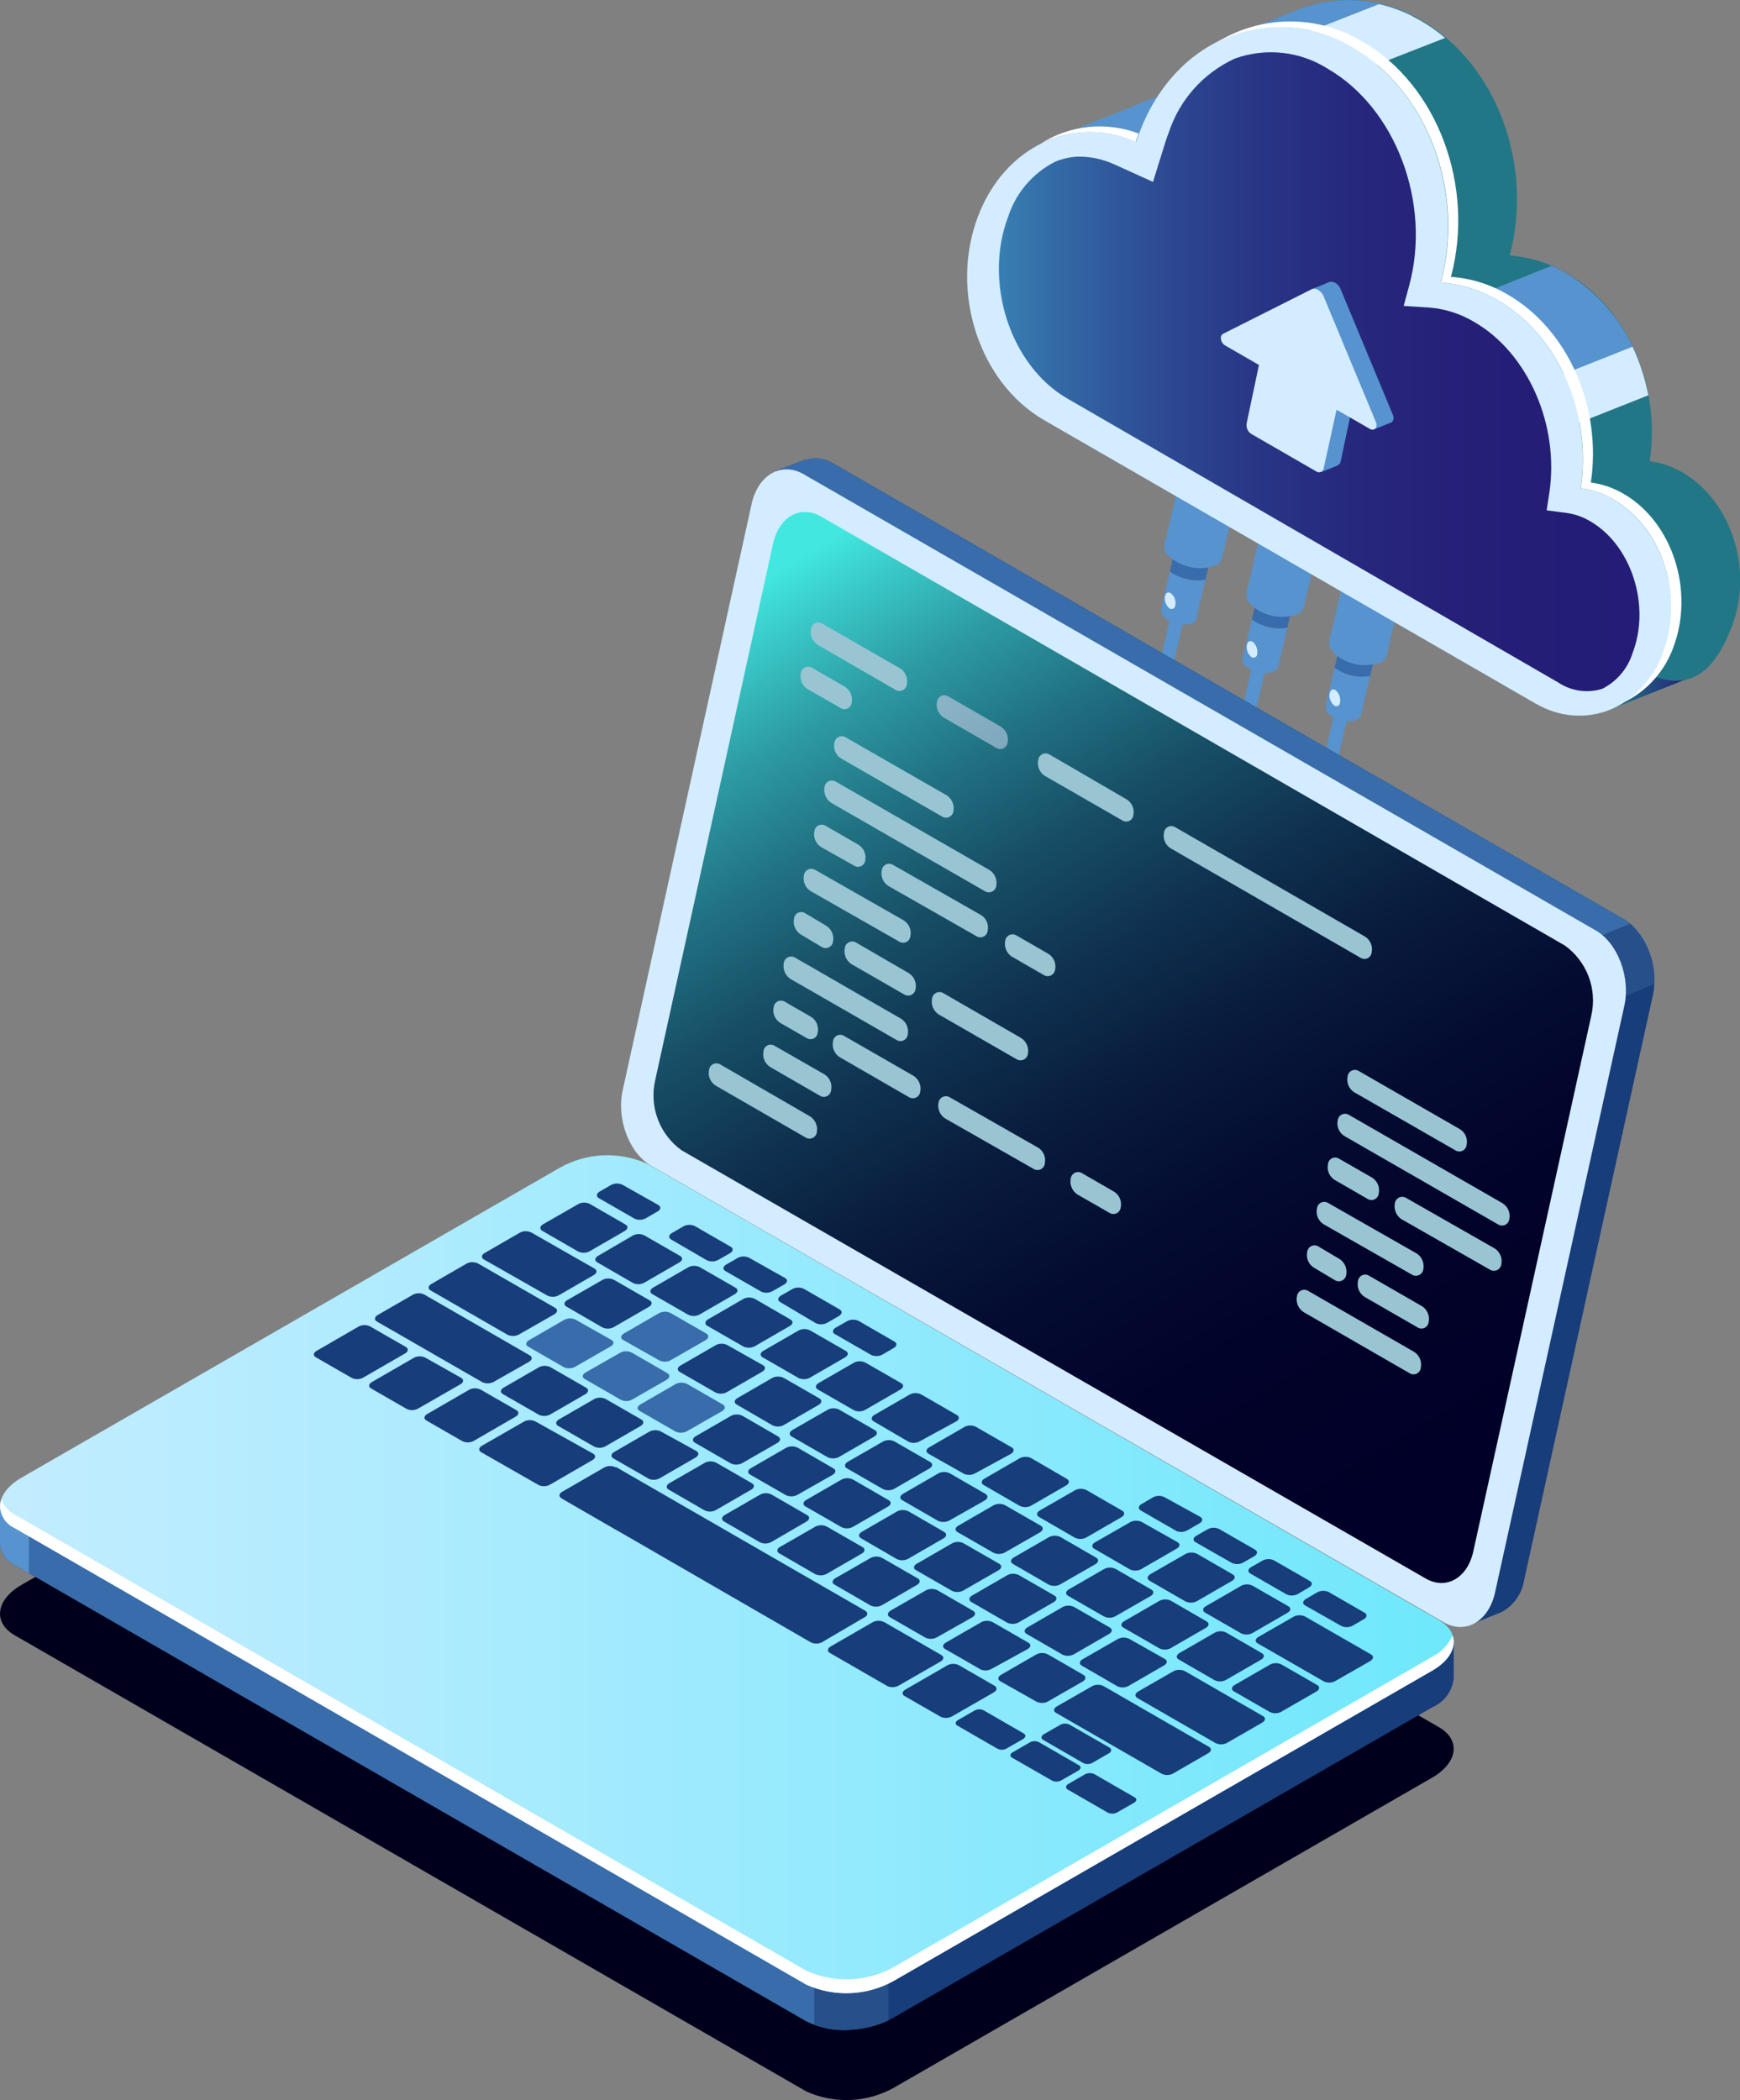 <svg width="232" height="280" viewBox="0 0 232 280" fill="none" xmlns="http://www.w3.org/2000/svg">
    <rect x="0" y="0" width="232" height="280" fill="#808080" stroke="none"/>
    <defs>
        <linearGradient id="paint0_linear" x1="109.399" y1="72.452" x2="202.841" y2="228.623"
            gradientUnits="userSpaceOnUse">
            <stop stop-color="#42E8E0" />
            <stop offset="0.04" stop-color="#3ACBC9" />
            <stop offset="0.11" stop-color="#2D9CA4" />
            <stop offset="0.19" stop-color="#217283" />
            <stop offset="0.27" stop-color="#174F67" />
            <stop offset="0.36" stop-color="#0F3250" />
            <stop offset="0.45" stop-color="#091C3E" />
            <stop offset="0.55" stop-color="#040C32" />
            <stop offset="0.66" stop-color="#02032A" />
            <stop offset="0.82" stop-color="#010028" />
        </linearGradient>
        <linearGradient id="paint1_linear" x1="0" y1="209.857" x2="193.829" y2="209.857"
            gradientUnits="userSpaceOnUse">
            <stop stop-color="#C3ECFF" />
            <stop offset="0.3" stop-color="#ADEBFE" />
            <stop offset="0.93" stop-color="#75E8FC" />
            <stop offset="1" stop-color="#6EE8FC" />
        </linearGradient>
        <linearGradient id="paint2_linear" x1="118.262" y1="77.896" x2="178.719" y2="175.84"
            gradientUnits="userSpaceOnUse">
            <stop stop-color="#99C5D2" />
            <stop offset="0.18" stop-color="#86AFC3" />
            <stop offset="0.54" stop-color="#55769B" />
            <stop offset="1" stop-color="#122865" />
        </linearGradient>
        <linearGradient id="paint3_linear" x1="1086.17" y1="497.114" x2="1355.15" y2="1108.25"
            gradientUnits="userSpaceOnUse">
            <stop stop-color="#99C5D2" />
            <stop offset="0.18" stop-color="#86AFC3" />
            <stop offset="0.54" stop-color="#55769B" />
            <stop offset="1" stop-color="#122865" />
        </linearGradient>
        <linearGradient id="paint4_linear" x1="646.15" y1="521.353" x2="868.632" y2="996.06"
            gradientUnits="userSpaceOnUse">
            <stop stop-color="#99C5D2" />
            <stop offset="0.18" stop-color="#86AFC3" />
            <stop offset="0.54" stop-color="#55769B" />
            <stop offset="1" stop-color="#122865" />
        </linearGradient>
        <linearGradient id="paint5_linear" x1="892.07" y1="611.128" x2="1160.51" y2="1224.26"
            gradientUnits="userSpaceOnUse">
            <stop stop-color="#99C5D2" />
            <stop offset="0.18" stop-color="#86AFC3" />
            <stop offset="0.54" stop-color="#55769B" />
            <stop offset="1" stop-color="#122865" />
        </linearGradient>
        <linearGradient id="paint6_linear" x1="538.095" y1="375.71" x2="722.301" y2="736.28"
            gradientUnits="userSpaceOnUse">
            <stop stop-color="#99C5D2" />
            <stop offset="0.18" stop-color="#86AFC3" />
            <stop offset="0.54" stop-color="#55769B" />
            <stop offset="1" stop-color="#122865" />
        </linearGradient>
        <linearGradient id="paint7_linear" x1="1126.26" y1="643.329" x2="1438.18" y2="1383.91"
            gradientUnits="userSpaceOnUse">
            <stop stop-color="#99C5D2" />
            <stop offset="0.18" stop-color="#86AFC3" />
            <stop offset="0.54" stop-color="#55769B" />
            <stop offset="1" stop-color="#122865" />
        </linearGradient>
        <linearGradient id="paint8_linear" x1="506.989" y1="411.088" x2="688.778" y2="769.897"
            gradientUnits="userSpaceOnUse">
            <stop stop-color="#99C5D2" />
            <stop offset="0.18" stop-color="#86AFC3" />
            <stop offset="0.54" stop-color="#55769B" />
            <stop offset="1" stop-color="#122865" />
        </linearGradient>
        <linearGradient id="paint9_linear" x1="932.157" y1="682.804" x2="1217.46" y2="1350.98"
            gradientUnits="userSpaceOnUse">
            <stop stop-color="#99C5D2" />
            <stop offset="0.18" stop-color="#86AFC3" />
            <stop offset="0.54" stop-color="#55769B" />
            <stop offset="1" stop-color="#122865" />
        </linearGradient>
        <linearGradient id="paint10_linear" x1="389.035" y1="392.505" x2="553.807" y2="685.478"
            gradientUnits="userSpaceOnUse">
            <stop stop-color="#99C5D2" />
            <stop offset="0.18" stop-color="#86AFC3" />
            <stop offset="0.54" stop-color="#55769B" />
            <stop offset="1" stop-color="#122865" />
        </linearGradient>
        <linearGradient id="paint11_linear" x1="397.793" y1="436.675" x2="569.166" y2="758.031"
            gradientUnits="userSpaceOnUse">
            <stop stop-color="#99C5D2" />
            <stop offset="0.18" stop-color="#86AFC3" />
            <stop offset="0.54" stop-color="#55769B" />
            <stop offset="1" stop-color="#122865" />
        </linearGradient>
        <linearGradient id="paint12_linear" x1="724.776" y1="621.335" x2="977.605" y2="1187.49"
            gradientUnits="userSpaceOnUse">
            <stop stop-color="#99C5D2" />
            <stop offset="0.18" stop-color="#86AFC3" />
            <stop offset="0.54" stop-color="#55769B" />
            <stop offset="1" stop-color="#122865" />
        </linearGradient>
        <linearGradient id="paint13_linear" x1="536.019" y1="557.201" x2="751.972" y2="1013.82"
            gradientUnits="userSpaceOnUse">
            <stop stop-color="#99C5D2" />
            <stop offset="0.18" stop-color="#86AFC3" />
            <stop offset="0.54" stop-color="#55769B" />
            <stop offset="1" stop-color="#122865" />
        </linearGradient>
        <linearGradient id="paint14_linear" x1="550.556" y1="447.97" x2="732.715" y2="803.48"
            gradientUnits="userSpaceOnUse">
            <stop stop-color="#99C5D2" />
            <stop offset="0.18" stop-color="#86AFC3" />
            <stop offset="0.54" stop-color="#55769B" />
            <stop offset="1" stop-color="#122865" />
        </linearGradient>
        <linearGradient id="paint15_linear" x1="993.088" y1="619.726" x2="1277.39" y2="1285.76"
            gradientUnits="userSpaceOnUse">
            <stop stop-color="#99C5D2" />
            <stop offset="0.18" stop-color="#86AFC3" />
            <stop offset="0.54" stop-color="#55769B" />
            <stop offset="1" stop-color="#122865" />
        </linearGradient>
        <linearGradient id="paint16_linear" x1="1544.83" y1="863.213" x2="1958.71" y2="1894.07"
            gradientUnits="userSpaceOnUse">
            <stop stop-color="#99C5D2" />
            <stop offset="0.18" stop-color="#86AFC3" />
            <stop offset="0.54" stop-color="#55769B" />
            <stop offset="1" stop-color="#122865" />
        </linearGradient>
        <linearGradient id="paint17_linear" x1="920.826" y1="651.092" x2="1206.48" y2="1320.22"
            gradientUnits="userSpaceOnUse">
            <stop stop-color="#99C5D2" />
            <stop offset="0.18" stop-color="#86AFC3" />
            <stop offset="0.54" stop-color="#55769B" />
            <stop offset="1" stop-color="#122865" />
        </linearGradient>
        <linearGradient id="paint18_linear" x1="572.41" y1="399.393" x2="754.042" y2="754.05"
            gradientUnits="userSpaceOnUse">
            <stop stop-color="#99C5D2" />
            <stop offset="0.18" stop-color="#86AFC3" />
            <stop offset="0.54" stop-color="#55769B" />
            <stop offset="1" stop-color="#122865" />
        </linearGradient>
        <linearGradient id="paint19_linear" x1="2402.16" y1="810.064" x2="2887.44" y2="2040.33"
            gradientUnits="userSpaceOnUse">
            <stop stop-color="#99C5D2" />
            <stop offset="0.18" stop-color="#86AFC3" />
            <stop offset="0.54" stop-color="#55769B" />
            <stop offset="1" stop-color="#122865" />
        </linearGradient>
        <linearGradient id="paint20_linear" x1="985.049" y1="767.167" x2="1307.83" y2="1536.33"
            gradientUnits="userSpaceOnUse">
            <stop stop-color="#99C5D2" />
            <stop offset="0.18" stop-color="#86AFC3" />
            <stop offset="0.54" stop-color="#55769B" />
            <stop offset="1" stop-color="#122865" />
        </linearGradient>
        <linearGradient id="paint21_linear" x1="955.134" y1="528.524" x2="1224.95" y2="1142.92"
            gradientUnits="userSpaceOnUse">
            <stop stop-color="#99C5D2" />
            <stop offset="0.18" stop-color="#86AFC3" />
            <stop offset="0.54" stop-color="#55769B" />
            <stop offset="1" stop-color="#122865" />
        </linearGradient>
        <linearGradient id="paint22_linear" x1="740.278" y1="763.156" x2="1032.46" y2="1443.24"
            gradientUnits="userSpaceOnUse">
            <stop stop-color="#99C5D2" />
            <stop offset="0.18" stop-color="#86AFC3" />
            <stop offset="0.54" stop-color="#55769B" />
            <stop offset="1" stop-color="#122865" />
        </linearGradient>
        <linearGradient id="paint23_linear" x1="880.566" y1="486.758" x2="1102.28" y2="960.511"
            gradientUnits="userSpaceOnUse">
            <stop stop-color="#99C5D2" />
            <stop offset="0.18" stop-color="#86AFC3" />
            <stop offset="0.54" stop-color="#55769B" />
            <stop offset="1" stop-color="#122865" />
        </linearGradient>
        <linearGradient id="paint24_linear" x1="1474.89" y1="570.504" x2="1787.17" y2="1311.69"
            gradientUnits="userSpaceOnUse">
            <stop stop-color="#99C5D2" />
            <stop offset="0.18" stop-color="#86AFC3" />
            <stop offset="0.54" stop-color="#55769B" />
            <stop offset="1" stop-color="#122865" />
        </linearGradient>
        <linearGradient id="paint25_linear" x1="695.662" y1="396.569" x2="879.81" y2="757.125"
            gradientUnits="userSpaceOnUse">
            <stop stop-color="#99C5D2" />
            <stop offset="0.18" stop-color="#86AFC3" />
            <stop offset="0.54" stop-color="#55769B" />
            <stop offset="1" stop-color="#122865" />
        </linearGradient>
        <linearGradient id="paint26_linear" x1="550.001" y1="384.223" x2="713.997" y2="676.669"
            gradientUnits="userSpaceOnUse">
            <stop stop-color="#99C5D2" />
            <stop offset="0.18" stop-color="#86AFC3" />
            <stop offset="0.54" stop-color="#55769B" />
            <stop offset="1" stop-color="#122865" />
        </linearGradient>
        <linearGradient id="paint27_linear" x1="1315.71" y1="559.924" x2="1601.49" y2="1229.2"
            gradientUnits="userSpaceOnUse">
            <stop stop-color="#99C5D2" />
            <stop offset="0.18" stop-color="#86AFC3" />
            <stop offset="0.54" stop-color="#55769B" />
            <stop offset="1" stop-color="#122865" />
        </linearGradient>
        <linearGradient id="paint28_linear" x1="2015.41" y1="745.735" x2="2428.76" y2="1775.95"
            gradientUnits="userSpaceOnUse">
            <stop stop-color="#99C5D2" />
            <stop offset="0.18" stop-color="#86AFC3" />
            <stop offset="0.54" stop-color="#55769B" />
            <stop offset="1" stop-color="#122865" />
        </linearGradient>
        <linearGradient id="paint29_linear" x1="1238.3" y1="588.411" x2="1523.91" y2="1257.14"
            gradientUnits="userSpaceOnUse">
            <stop stop-color="#99C5D2" />
            <stop offset="0.18" stop-color="#86AFC3" />
            <stop offset="0.54" stop-color="#55769B" />
            <stop offset="1" stop-color="#122865" />
        </linearGradient>
        <linearGradient id="paint30_linear" x1="1343.74" y1="689.592" x2="1666.87" y2="1458.67"
            gradientUnits="userSpaceOnUse">
            <stop stop-color="#99C5D2" />
            <stop offset="0.18" stop-color="#86AFC3" />
            <stop offset="0.54" stop-color="#55769B" />
            <stop offset="1" stop-color="#122865" />
        </linearGradient>
        <linearGradient id="paint31_linear" x1="214.493" y1="84.3" x2="225.601" y2="84.3"
            gradientUnits="userSpaceOnUse">
            <stop stop-color="#227786" />
            <stop offset="0.31" stop-color="#235F82" />
            <stop offset="0.95" stop-color="#242177" />
            <stop offset="1" stop-color="#241C76" />
        </linearGradient>
        <linearGradient id="paint32_linear" x1="7887.74" y1="316.747" x2="10817.4" y2="5366.55"
            gradientUnits="userSpaceOnUse">
            <stop stop-color="#227786" />
            <stop offset="0.31" stop-color="#235F82" />
            <stop offset="0.95" stop-color="#242177" />
            <stop offset="1" stop-color="#241C76" />
        </linearGradient>
        <linearGradient id="paint33_linear" x1="133.102" y1="49.515" x2="218.595" y2="49.515"
            gradientUnits="userSpaceOnUse">
            <stop stop-color="#3780B3" />
            <stop offset="0.09" stop-color="#336AA6" />
            <stop offset="0.23" stop-color="#2E4E95" />
            <stop offset="0.38" stop-color="#293887" />
            <stop offset="0.55" stop-color="#26287D" />
            <stop offset="0.74" stop-color="#251F78" />
            <stop offset="1" stop-color="#241C76" />
        </linearGradient>
        <clipPath id="clip0">
            <rect width="232" height="280" fill="white" />
        </clipPath>
    </defs>
    <g clip-path="url(#clip0)">
        <path
            d="M176.338 106.765H176.136C175.901 106.709 175.697 106.563 175.571 106.357C175.444 106.152 175.404 105.905 175.46 105.67L184.324 67.278C184.347 67.162 184.395 67.051 184.462 66.953C184.53 66.855 184.618 66.772 184.719 66.709C184.82 66.646 184.933 66.604 185.05 66.586C185.168 66.568 185.289 66.574 185.404 66.604C185.639 66.657 185.843 66.799 185.972 67.001C186.102 67.203 186.147 67.448 186.096 67.683L177.267 106.058C177.219 106.265 177.101 106.45 176.931 106.58C176.761 106.709 176.551 106.775 176.338 106.765Z"
            fill="#5793CE" />
        <path
            d="M164.571 104.069H164.368C164.252 104.045 164.141 103.998 164.043 103.93C163.945 103.862 163.862 103.775 163.798 103.674C163.735 103.573 163.693 103.461 163.675 103.343C163.657 103.225 163.663 103.105 163.693 102.99L172.54 64.599C172.596 64.363 172.742 64.159 172.947 64.03C173.152 63.901 173.4 63.857 173.637 63.907C173.872 63.964 174.075 64.11 174.202 64.316C174.328 64.521 174.368 64.768 174.312 65.003L165.449 103.361C165.406 103.562 165.296 103.742 165.136 103.87C164.976 103.999 164.776 104.069 164.571 104.069Z"
            fill="#5793CE" />
        <path
            d="M152.804 101.356H152.584C152.349 101.3 152.146 101.153 152.02 100.947C151.893 100.742 151.853 100.495 151.909 100.26L160.772 61.852C160.796 61.735 160.843 61.624 160.911 61.526C160.979 61.429 161.066 61.346 161.167 61.283C161.268 61.219 161.381 61.178 161.499 61.16C161.617 61.142 161.737 61.148 161.853 61.177C162.087 61.23 162.292 61.373 162.421 61.575C162.551 61.776 162.595 62.022 162.545 62.256L153.631 100.648C153.588 100.839 153.484 101.011 153.335 101.139C153.186 101.266 153 101.342 152.804 101.356Z"
            fill="#5793CE" />
        <path d="M161.925 72.154L157.191 71.047L154.795 81.253L159.529 82.361L161.925 72.154Z"
            fill="#5793CE" />
        <path
            d="M158.696 83.171C158.111 83.313 157.5 83.316 156.913 83.178C156.326 83.04 155.78 82.766 155.32 82.379C155.139 82.259 154.999 82.087 154.919 81.885C154.839 81.683 154.823 81.462 154.872 81.251C154.922 81.04 155.035 80.85 155.197 80.705C155.358 80.56 155.56 80.468 155.775 80.441C156.361 80.3 156.972 80.298 157.558 80.435C158.145 80.573 158.691 80.846 159.152 81.233C159.333 81.353 159.473 81.525 159.553 81.726C159.633 81.928 159.649 82.149 159.599 82.36C159.55 82.571 159.436 82.762 159.275 82.907C159.114 83.052 158.912 83.144 158.696 83.171Z"
            fill="#5793CE" />
        <path d="M166.744 58.247L159.068 56.451L155.308 72.466L162.984 74.262L166.744 58.247Z"
            fill="#5793CE" />
        <path
            d="M156.788 72.722L155.978 76.177C156.656 76.665 157.425 77.014 158.239 77.205C159.053 77.396 159.897 77.425 160.722 77.289L161.532 73.918C160.863 73.411 160.097 73.044 159.282 72.838C158.467 72.633 157.619 72.593 156.788 72.722Z"
            fill="#396CAA" />
        <path
            d="M161.482 75.57C160.54 75.803 159.556 75.809 158.612 75.59C157.667 75.37 156.787 74.93 156.045 74.306C155.734 74.124 155.49 73.846 155.348 73.515C155.206 73.184 155.175 72.816 155.258 72.465C155.341 72.114 155.534 71.799 155.81 71.567C156.085 71.334 156.428 71.195 156.788 71.171C157.732 70.946 158.715 70.945 159.659 71.168C160.603 71.39 161.481 71.83 162.224 72.452C162.529 72.638 162.766 72.914 162.903 73.243C163.04 73.571 163.069 73.934 162.987 74.28C162.904 74.626 162.714 74.937 162.444 75.169C162.174 75.401 161.837 75.541 161.482 75.57Z"
            fill="#5793CE" />
        <path
            d="M156.704 80.744C156.694 80.843 156.654 80.937 156.591 81.014C156.527 81.091 156.442 81.147 156.346 81.176C156.251 81.205 156.149 81.205 156.053 81.176C155.957 81.147 155.873 81.091 155.809 81.014C155.614 80.81 155.47 80.564 155.388 80.294C155.306 80.025 155.288 79.74 155.336 79.463C155.454 78.958 155.86 78.84 156.231 79.194C156.434 79.391 156.584 79.637 156.666 79.908C156.749 80.179 156.762 80.467 156.704 80.744Z"
            fill="#D4ECFF" />
        <path d="M172.833 78.63L168.099 77.523L165.703 87.729L170.437 88.837L172.833 78.63Z"
            fill="#5793CE" />
        <path
            d="M169.517 89.659C168.932 89.809 168.32 89.815 167.732 89.677C167.144 89.539 166.598 89.261 166.141 88.867C165.331 88.126 165.533 87.182 166.597 86.929C167.182 86.788 167.793 86.787 168.379 86.924C168.966 87.062 169.512 87.335 169.973 87.721C170.784 88.48 170.514 89.322 169.517 89.659Z"
            fill="#5793CE" />
        <path d="M177.648 64.739L169.972 62.943L166.212 78.958L173.888 80.754L177.648 64.739Z"
            fill="#5793CE" />
        <path
            d="M167.711 79.21L166.901 82.581C167.578 83.071 168.347 83.421 169.161 83.612C169.975 83.803 170.82 83.831 171.645 83.693L172.455 80.238C171.073 79.282 169.367 78.912 167.711 79.21Z"
            fill="#396CAA" />
        <path
            d="M172.405 82.075C171.461 82.3 170.478 82.302 169.534 82.079C168.59 81.857 167.712 81.417 166.968 80.795C165.669 79.581 166.006 78.182 167.711 77.66C168.652 77.434 169.633 77.432 170.574 77.654C171.516 77.877 172.391 78.317 173.131 78.941C173.441 79.122 173.685 79.398 173.828 79.728C173.97 80.058 174.003 80.424 173.922 80.775C173.841 81.124 173.65 81.439 173.377 81.673C173.104 81.907 172.763 82.048 172.405 82.075Z"
            fill="#5793CE" />
        <path
            d="M167.627 87.233C167.616 87.332 167.577 87.426 167.513 87.503C167.45 87.579 167.365 87.636 167.269 87.665C167.174 87.694 167.071 87.694 166.976 87.665C166.88 87.636 166.795 87.579 166.732 87.502C166.537 87.299 166.393 87.052 166.311 86.783C166.229 86.514 166.211 86.229 166.259 85.952C166.377 85.446 166.783 85.328 167.154 85.682C167.348 85.886 167.493 86.132 167.575 86.401C167.657 86.671 167.675 86.955 167.627 87.233Z"
            fill="#D4ECFF" />
        <path d="M183.867 85.071L179.133 83.963L176.737 94.169L181.471 95.277L183.867 85.071Z"
            fill="#5793CE" />
        <path
            d="M180.643 96.064C180.058 96.213 179.446 96.219 178.858 96.081C178.27 95.943 177.724 95.665 177.267 95.271C177.083 95.155 176.941 94.984 176.859 94.783C176.777 94.582 176.76 94.36 176.81 94.149C176.86 93.938 176.975 93.747 177.138 93.604C177.302 93.461 177.506 93.372 177.723 93.35C178.307 93.203 178.917 93.196 179.505 93.331C180.092 93.466 180.638 93.738 181.099 94.125C181.825 94.918 181.622 95.777 180.643 96.064Z"
            fill="#5793CE" />
        <path d="M188.682 71.18L181.006 69.384L177.246 85.399L184.922 87.195L188.682 71.18Z"
            fill="#5793CE" />
        <path
            d="M178.752 85.648L177.942 89.019C178.619 89.509 179.388 89.859 180.202 90.05C181.016 90.241 181.861 90.269 182.686 90.131L183.496 86.676C182.114 85.72 180.408 85.35 178.752 85.648Z"
            fill="#396CAA" />
        <path
            d="M183.446 88.513C182.502 88.738 181.519 88.74 180.575 88.517C179.631 88.295 178.753 87.855 178.009 87.233C176.71 86.019 177.047 84.62 178.752 84.098C179.693 83.873 180.673 83.872 181.615 84.094C182.556 84.317 183.432 84.757 184.172 85.379C184.482 85.56 184.726 85.836 184.869 86.166C185.011 86.496 185.044 86.862 184.963 87.212C184.882 87.562 184.691 87.877 184.418 88.111C184.145 88.345 183.804 88.486 183.446 88.513Z"
            fill="#5793CE" />
        <path
            d="M178.668 93.671C178.667 93.775 178.633 93.876 178.57 93.959C178.507 94.043 178.42 94.104 178.32 94.134C178.22 94.164 178.113 94.161 178.015 94.126C177.916 94.092 177.832 94.026 177.773 93.94C177.57 93.742 177.42 93.496 177.338 93.225C177.255 92.954 177.242 92.667 177.3 92.39C177.419 91.884 177.824 91.766 178.195 92.12C178.39 92.324 178.534 92.57 178.616 92.839C178.698 93.109 178.716 93.393 178.668 93.671Z"
            fill="#D4ECFF" />
        <path
            d="M107.508 278.837L2.009 218.047C-0.962 216.362 -0.591 213.312 2.853 211.306L74.689 169.931C76.454 168.947 78.426 168.389 80.446 168.304C82.467 168.219 84.479 168.609 86.321 169.443L191.82 230.249C194.791 231.935 194.42 234.968 190.976 236.99L119.14 278.365C117.372 279.344 115.4 279.896 113.38 279.978C111.361 280.06 109.35 279.669 107.508 278.837Z"
            fill="#00001C" />
        <path
            d="M216.519 122.557L111.037 61.75C110.506 61.426 109.912 61.22 109.295 61.144C108.677 61.069 108.051 61.126 107.458 61.312H107.272L103.456 62.778L106.833 64.464V64.649L89.596 142.798C88.735 146.708 90.457 151.224 93.445 152.91L196.429 212.25L196.074 216.598L200.244 214.913C201.031 214.478 201.708 213.87 202.223 213.133C202.738 212.397 203.078 211.553 203.215 210.666L220.402 132.601C221.162 128.843 219.473 124.276 216.519 122.557Z"
            fill="#173D7A" />
        <path
            d="M216.519 122.557L111.037 61.75C110.506 61.426 109.912 61.22 109.295 61.144C108.677 61.069 108.051 61.126 107.458 61.312H107.272L103.456 62.778L106.833 64.464V64.649L95.454 116.17L147.081 156.314L219.862 126.753C219.246 125.022 218.07 123.546 216.519 122.557Z"
            fill="#396CAA" />
        <path
            d="M212.552 134.556L220.571 131.186C220.661 129.69 220.417 128.192 219.856 126.802C219.296 125.412 218.433 124.163 217.329 123.147L204.617 128.489L212.552 134.556Z"
            fill="#274F89" />
        <path
            d="M192.461 216.261L86.878 155.454C83.889 153.769 82.167 149.185 83.028 145.343L100.215 67.194C101.076 63.284 104.199 61.514 107.17 63.233L212.72 124.023C215.708 125.708 217.43 130.309 216.569 134.135L199.332 212.351C198.471 216.21 195.348 217.98 192.461 216.261Z"
            fill="#D4ECFF" />
        <path
            d="M190.08 210.447L90.879 153.365C89.44 152.328 88.338 150.891 87.711 149.234C87.084 147.577 86.958 145.772 87.35 144.045L103.068 72.469C103.861 68.896 106.714 67.278 109.449 68.846L208.651 126.062C210.09 127.099 211.192 128.536 211.819 130.193C212.446 131.85 212.572 133.654 212.18 135.382L196.445 206.823C195.669 210.396 192.815 212.031 190.08 210.447Z"
            fill="white" />
        <path
            d="M190.08 210.447L90.879 153.365C89.44 152.328 88.338 150.891 87.711 149.234C87.084 147.577 86.958 145.772 87.35 144.045L103.068 72.469C103.861 68.896 106.714 67.278 109.449 68.846L208.651 126.062C210.09 127.099 211.192 128.536 211.819 130.193C212.446 131.85 212.572 133.654 212.18 135.382L196.445 206.823C195.669 210.396 192.815 212.031 190.08 210.447Z"
            fill="url(#paint0_linear)" />
        <path
            d="M193.829 218.907L179.411 217.003L86.32 163.359C84.479 162.525 82.466 162.136 80.446 162.22C78.426 162.305 76.454 162.863 74.688 163.847L8.728 201.835L0 200.689V205.61C0.005 206.255 0.195 206.886 0.548 207.427C0.901 207.967 1.402 208.396 1.992 208.66L107.508 269.484C109.35 270.317 111.362 270.707 113.382 270.622C115.403 270.537 117.375 269.98 119.14 268.995L190.975 227.62C191.76 227.286 192.44 226.746 192.942 226.058C193.444 225.37 193.751 224.558 193.829 223.71V218.907Z"
            fill="#173D7A" />
        <path
            d="M123.884 185.015L117.266 181.189H44.57L8.728 201.835L0 200.689V205.61C0.005 206.255 0.195 206.886 0.548 207.427C0.901 207.967 1.402 208.396 1.992 208.66L107.508 269.484C109.365 270.418 111.448 270.81 113.518 270.613L123.884 185.015Z"
            fill="#396CAA" />
        <path
            d="M3.866 201.194L0 200.689V205.61C0.005 206.255 0.195 206.886 0.548 207.427C0.901 207.967 1.402 208.396 1.992 208.66L3.849 209.739L3.866 201.194Z"
            fill="#5793CE" />
        <path
            d="M108.572 269.972C111.827 271.029 115.363 270.812 118.465 269.366V258.344H108.572V269.972Z"
            fill="#274F89" />
        <path
            d="M107.508 264.596L2.009 203.756C-0.962 202.071 -0.591 199.02 2.853 197.015L74.689 155.657C76.454 154.672 78.426 154.115 80.446 154.03C82.467 153.945 84.479 154.335 86.321 155.168L191.82 215.975C194.791 217.66 194.42 220.693 190.976 222.716L119.14 264.074C117.376 265.06 115.406 265.621 113.386 265.712C111.367 265.802 109.354 265.42 107.508 264.596Z"
            fill="url(#paint1_linear)" />
        <path
            d="M190.975 220.879L119.14 262.27C117.372 263.249 115.4 263.801 113.38 263.883C111.36 263.965 109.35 263.574 107.508 262.742L2.009 201.953C1.167 201.514 0.509 200.791 0.152 199.913C-0.062 200.67 0.009 201.478 0.351 202.186C0.693 202.894 1.283 203.452 2.009 203.756L107.508 264.596C109.35 265.428 111.36 265.819 113.38 265.737C115.4 265.655 117.372 265.103 119.14 264.124L190.975 222.733C193.288 221.401 194.217 219.598 193.676 218.047C193.138 219.279 192.181 220.282 190.975 220.879Z"
            fill="white" />
        <path
            d="M46.883 183.7L42.105 180.953C41.717 180.734 41.767 180.347 42.223 180.094L47.845 176.841C48.078 176.725 48.336 176.665 48.596 176.665C48.857 176.665 49.114 176.725 49.347 176.841L54.125 179.588C54.497 179.807 54.446 180.195 54.007 180.448L48.368 183.7C48.137 183.813 47.883 183.872 47.625 183.872C47.368 183.872 47.114 183.813 46.883 183.7Z"
            fill="#173D7A" />
        <path
            d="M54.261 187.863L49.483 185.116C49.095 184.897 49.145 184.509 49.584 184.257L55.223 181.004C55.454 180.891 55.708 180.832 55.966 180.832C56.223 180.832 56.477 180.891 56.709 181.004L61.486 183.7C61.875 183.92 61.824 184.307 61.385 184.56L55.712 187.813C55.49 187.928 55.243 187.993 54.992 188.002C54.741 188.011 54.491 187.963 54.261 187.863Z"
            fill="#173D7A" />
        <path
            d="M61.622 192.127L56.844 189.38C56.472 189.161 56.523 188.773 56.962 188.521L62.584 185.268C62.817 185.152 63.075 185.092 63.335 185.092C63.596 185.092 63.853 185.152 64.086 185.268L68.864 188.015C69.236 188.234 69.202 188.622 68.746 188.874L63.124 192.127C62.891 192.243 62.633 192.303 62.373 192.303C62.112 192.303 61.855 192.243 61.622 192.127Z"
            fill="#173D7A" />
        <path
            d="M71.818 188.605L67.04 185.858C66.669 185.639 66.703 185.251 67.159 184.998L71.886 182.268C72.117 182.155 72.371 182.096 72.629 182.096C72.886 182.096 73.14 182.155 73.371 182.268L78.149 185.015C78.537 185.234 78.487 185.622 78.048 185.875L73.321 188.605C73.087 188.721 72.83 188.781 72.569 188.781C72.309 188.781 72.052 188.721 71.818 188.605Z"
            fill="#173D7A" />
        <path
            d="M79.196 192.852L74.418 190.105C74.03 189.886 74.081 189.498 74.52 189.245L79.247 186.515C79.48 186.399 79.737 186.339 79.998 186.339C80.259 186.339 80.516 186.399 80.749 186.515L85.527 189.262C85.899 189.481 85.848 189.869 85.409 190.122L80.682 192.852C80.451 192.965 80.197 193.024 79.939 193.024C79.681 193.024 79.427 192.965 79.196 192.852Z"
            fill="#173D7A" />
        <path
            d="M86.557 197.183L81.779 194.436C81.408 194.217 81.459 193.829 81.897 193.576L86.625 190.846C86.856 190.733 87.11 190.674 87.368 190.674C87.625 190.674 87.879 190.733 88.11 190.846L92.854 193.458C93.243 193.678 93.192 194.065 92.753 194.318L88.026 197.048C87.807 197.18 87.561 197.261 87.307 197.284C87.053 197.308 86.796 197.273 86.557 197.183Z"
            fill="#173D7A" />
        <path
            d="M93.934 201.363L89.157 198.599C88.768 198.38 88.819 197.992 89.258 197.739L94.002 195.009C94.233 194.896 94.487 194.837 94.745 194.837C95.002 194.837 95.256 194.896 95.488 195.009L100.265 197.756C100.654 197.975 100.603 198.363 100.147 198.616L95.42 201.346C95.19 201.462 94.937 201.523 94.679 201.526C94.422 201.529 94.167 201.473 93.934 201.363Z"
            fill="#173D7A" />
        <path
            d="M101.295 205.61L96.534 202.846C96.146 202.627 96.197 202.239 96.635 201.986L101.363 199.256C101.596 199.14 101.853 199.08 102.114 199.08C102.375 199.08 102.632 199.14 102.865 199.256L107.626 202.003C108.014 202.222 107.964 202.61 107.525 202.863L102.798 205.61C102.564 205.726 102.307 205.786 102.046 205.786C101.786 205.786 101.528 205.726 101.295 205.61Z"
            fill="#173D7A" />
        <path
            d="M108.673 209.857L103.895 207.093C103.524 206.874 103.558 206.486 104.014 206.233L108.741 203.52C108.972 203.407 109.226 203.348 109.483 203.348C109.741 203.348 109.995 203.407 110.226 203.52L115.004 206.267C115.392 206.486 115.342 206.874 114.903 207.127L110.176 209.857C109.942 209.973 109.685 210.033 109.424 210.033C109.164 210.033 108.907 209.973 108.673 209.857Z"
            fill="#173D7A" />
        <path
            d="M116.051 214.036L111.273 211.272C110.885 211.053 110.935 210.683 111.374 210.413L116.101 207.7C116.335 207.584 116.592 207.523 116.853 207.523C117.113 207.523 117.37 207.584 117.604 207.7L122.382 210.447C122.753 210.666 122.702 211.053 122.263 211.306L117.536 214.036C117.305 214.149 117.051 214.208 116.794 214.208C116.536 214.208 116.282 214.149 116.051 214.036Z"
            fill="#173D7A" />
        <path
            d="M123.412 218.351L118.634 215.604C118.262 215.368 118.313 214.997 118.752 214.727L123.479 212.014C123.713 211.898 123.97 211.838 124.23 211.838C124.491 211.838 124.748 211.898 124.982 212.014L129.743 214.761C130.131 214.98 130.08 215.368 129.641 215.621L124.931 218.283C124.701 218.413 124.443 218.486 124.179 218.498C123.915 218.509 123.652 218.459 123.412 218.351Z"
            fill="#173D7A" />
        <path
            d="M130.789 222.598L126.011 219.851C125.623 219.632 125.674 219.244 126.112 218.991L130.857 216.261C131.088 216.148 131.342 216.089 131.599 216.089C131.857 216.089 132.111 216.148 132.342 216.261L137.12 219.008C137.508 219.227 137.458 219.615 137.002 219.868L132.275 222.463C132.054 222.598 131.805 222.68 131.548 222.703C131.29 222.727 131.03 222.69 130.789 222.598Z"
            fill="#173D7A" />
        <path
            d="M138.15 226.845L133.372 224.148C132.984 223.929 133.034 223.542 133.473 223.289L138.2 220.559C138.434 220.443 138.691 220.383 138.952 220.383C139.212 220.383 139.47 220.443 139.703 220.559L144.464 223.306C144.852 223.542 144.802 223.912 144.363 224.182L139.635 226.895C139.4 227.001 139.144 227.051 138.887 227.042C138.629 227.033 138.377 226.966 138.15 226.845Z"
            fill="#173D7A" />
        <path
            d="M82.724 186.599L77.963 183.852C77.575 183.633 77.626 183.245 78.065 182.993L82.724 180.33C82.958 180.214 83.215 180.154 83.475 180.154C83.736 180.154 83.993 180.214 84.227 180.33L88.988 183.077C89.376 183.313 89.325 183.684 88.886 183.953L84.159 186.667C83.93 186.762 83.682 186.805 83.434 186.793C83.186 186.781 82.944 186.715 82.724 186.599Z"
            fill="#396CAA" />
        <path
            d="M75.195 182.285L70.417 179.538C70.046 179.319 70.096 178.931 70.535 178.678L75.262 175.948C75.494 175.835 75.748 175.776 76.005 175.776C76.263 175.776 76.517 175.835 76.748 175.948L81.526 178.645C81.914 178.864 81.863 179.251 81.424 179.504L76.697 182.217C76.469 182.344 76.215 182.416 75.954 182.427C75.693 182.439 75.433 182.39 75.195 182.285Z"
            fill="#396CAA" />
        <path
            d="M67.699 177.97L57.4 172.038C57.029 171.819 57.08 171.431 57.519 171.179L62.246 168.448C62.477 168.335 62.731 168.276 62.989 168.276C63.246 168.276 63.5 168.335 63.731 168.448L74.013 174.364C74.401 174.583 74.35 174.97 73.912 175.223L69.218 177.903C68.988 178.032 68.73 178.105 68.466 178.117C68.203 178.129 67.94 178.079 67.699 177.97Z"
            fill="#173D7A" />
        <path
            d="M72.95 172.712L64.508 167.909C64.137 167.69 64.188 167.302 64.626 167.05L69.354 164.319C69.585 164.206 69.839 164.147 70.097 164.147C70.354 164.147 70.608 164.206 70.839 164.319L79.281 169.139C79.652 169.359 79.601 169.746 79.162 169.999L74.435 172.729C74.203 172.84 73.948 172.896 73.691 172.893C73.433 172.89 73.18 172.828 72.95 172.712Z"
            fill="#173D7A" />
        <path
            d="M90.052 190.846L85.274 188.099C84.885 187.88 84.936 187.493 85.392 187.24L90.119 184.51C90.35 184.396 90.604 184.338 90.862 184.338C91.119 184.338 91.374 184.396 91.605 184.51L96.382 187.257C96.771 187.493 96.72 187.863 96.281 188.133L91.537 190.846C91.306 190.959 91.052 191.018 90.794 191.018C90.537 191.018 90.283 190.959 90.052 190.846Z"
            fill="#396CAA" />
        <path
            d="M97.412 195.093L92.651 192.346C92.263 192.127 92.314 191.739 92.753 191.487L97.48 188.756C97.713 188.641 97.97 188.58 98.231 188.58C98.492 188.58 98.749 188.641 98.982 188.756L103.76 191.52C104.131 191.739 104.081 192.127 103.642 192.38L98.915 195.093C98.681 195.209 98.424 195.269 98.163 195.269C97.903 195.269 97.646 195.209 97.412 195.093Z"
            fill="#173D7A" />
        <path
            d="M104.79 199.34L100.012 196.593C99.641 196.374 99.674 195.986 100.13 195.734L104.857 193.003C105.089 192.89 105.343 192.832 105.6 192.832C105.858 192.832 106.112 192.89 106.343 193.003L111.121 195.767C111.509 195.986 111.458 196.374 111.019 196.627L106.36 199.273C106.123 199.41 105.857 199.488 105.583 199.5C105.31 199.512 105.037 199.457 104.79 199.34Z"
            fill="#173D7A" />
        <path
            d="M112.168 203.587L107.39 200.84C107.002 200.621 107.052 200.234 107.491 199.981L112.219 197.251C112.452 197.135 112.709 197.074 112.97 197.074C113.23 197.074 113.488 197.135 113.721 197.251L118.499 200.014C118.87 200.234 118.836 200.621 118.381 200.874L113.654 203.604C113.421 203.715 113.166 203.771 112.909 203.768C112.651 203.765 112.398 203.703 112.168 203.587Z"
            fill="#173D7A" />
        <path
            d="M119.528 207.834L114.801 205.087C114.413 204.868 114.464 204.481 114.903 204.228L119.63 201.498C119.863 201.382 120.12 201.322 120.381 201.322C120.642 201.322 120.899 201.382 121.132 201.498L125.893 204.245C126.281 204.464 126.231 204.851 125.792 205.104L121.065 207.834C120.827 207.956 120.564 208.019 120.297 208.019C120.029 208.019 119.766 207.956 119.528 207.834Z"
            fill="#173D7A" />
        <path
            d="M126.906 212.081L122.128 209.334C121.74 209.115 121.791 208.728 122.246 208.475L126.974 205.745C127.205 205.632 127.459 205.573 127.716 205.573C127.974 205.573 128.228 205.632 128.459 205.745L133.237 208.492C133.625 208.711 133.575 209.098 133.136 209.351L128.392 212.081C128.16 212.195 127.906 212.253 127.649 212.253C127.391 212.253 127.137 212.195 126.906 212.081Z"
            fill="#173D7A" />
        <path
            d="M134.267 216.328L129.506 213.581C129.118 213.362 129.168 212.975 129.607 212.722L134.334 209.991C134.568 209.876 134.825 209.815 135.086 209.815C135.346 209.815 135.603 209.876 135.837 209.991L140.615 212.739C140.986 212.958 140.935 213.345 140.496 213.598L135.769 216.328C135.536 216.444 135.279 216.504 135.018 216.504C134.757 216.504 134.5 216.444 134.267 216.328Z"
            fill="#173D7A" />
        <path
            d="M141.645 220.592L136.867 217.828C136.495 217.609 136.546 217.222 136.985 216.969L141.712 214.239C141.943 214.125 142.197 214.067 142.455 214.067C142.712 214.067 142.966 214.125 143.198 214.239L147.975 216.986C148.364 217.205 148.313 217.592 147.874 217.845L143.147 220.575C142.915 220.694 142.658 220.757 142.398 220.76C142.137 220.763 141.879 220.705 141.645 220.592Z"
            fill="#173D7A" />
        <path
            d="M149.022 224.839L144.245 222.075C143.856 221.856 143.907 221.469 144.346 221.216L149.073 218.502C149.306 218.387 149.564 218.326 149.824 218.326C150.085 218.326 150.342 218.387 150.576 218.502L155.32 221.182C155.691 221.401 155.657 221.789 155.201 222.042L150.474 224.772C150.253 224.89 150.007 224.958 149.756 224.97C149.505 224.981 149.254 224.937 149.022 224.839Z"
            fill="#173D7A" />
        <path
            d="M162.072 232.39L151.656 226.39C151.267 226.154 151.318 225.783 151.757 225.513L156.484 222.8C156.718 222.684 156.975 222.624 157.235 222.624C157.496 222.624 157.753 222.684 157.987 222.8L168.403 228.8C168.792 229.019 168.741 229.407 168.302 229.659L163.558 232.39C163.327 232.503 163.073 232.562 162.815 232.562C162.558 232.562 162.304 232.503 162.072 232.39Z"
            fill="#173D7A" />
        <path
            d="M176.473 224.148L167.678 219.092C167.306 218.873 167.34 218.486 167.796 218.233L172.523 215.52C172.754 215.406 173.008 215.348 173.266 215.348C173.523 215.348 173.777 215.406 174.009 215.52L182.804 220.576C183.193 220.811 183.142 221.182 182.703 221.452L177.959 224.165C177.727 224.276 177.472 224.332 177.214 224.329C176.957 224.326 176.703 224.264 176.473 224.148Z"
            fill="#173D7A" />
        <path
            d="M102.984 190.02L98.223 187.257C97.834 187.037 97.885 186.65 98.324 186.397L102.984 183.7C103.217 183.585 103.474 183.524 103.735 183.524C103.995 183.524 104.253 183.585 104.486 183.7L109.264 186.448C109.635 186.667 109.585 187.054 109.146 187.307L104.419 190.037C104.193 190.14 103.947 190.192 103.699 190.189C103.451 190.186 103.207 190.128 102.984 190.02Z"
            fill="#173D7A" />
        <path
            d="M95.403 185.655L90.625 182.908C90.254 182.689 90.288 182.302 90.743 182.049L95.471 179.319C95.702 179.206 95.956 179.147 96.213 179.147C96.471 179.147 96.725 179.206 96.956 179.319L101.734 182.015C102.122 182.234 102.072 182.622 101.633 182.875L96.906 185.605C96.676 185.729 96.421 185.798 96.16 185.806C95.9 185.815 95.64 185.764 95.403 185.655Z"
            fill="#173D7A" />
        <path
            d="M87.789 181.307L83.079 178.644C82.691 178.425 82.741 178.038 83.18 177.785L87.907 175.055C88.141 174.939 88.398 174.879 88.659 174.879C88.919 174.879 89.177 174.939 89.41 175.055L94.188 177.802C94.559 178.038 94.509 178.409 94.07 178.678L89.343 181.392C89.096 181.503 88.826 181.553 88.556 181.539C88.285 181.524 88.022 181.445 87.789 181.307Z"
            fill="#396CAA" />
        <path
            d="M80.293 176.959L75.516 174.195C75.144 173.976 75.178 173.589 75.634 173.336L80.361 170.622C80.592 170.509 80.846 170.45 81.104 170.45C81.361 170.45 81.615 170.509 81.846 170.622L86.624 173.369C87.013 173.589 86.962 173.976 86.523 174.229L81.796 176.959C81.562 177.075 81.305 177.135 81.044 177.135C80.784 177.135 80.527 177.075 80.293 176.959Z"
            fill="#173D7A" />
        <path
            d="M110.327 194.268L105.55 191.52C105.178 191.284 105.212 190.914 105.668 190.644L110.395 187.931C110.626 187.818 110.88 187.759 111.138 187.759C111.395 187.759 111.649 187.818 111.881 187.931L116.658 190.678C117.047 190.897 116.996 191.284 116.557 191.537L111.83 194.268C111.596 194.383 111.339 194.444 111.079 194.444C110.818 194.444 110.561 194.383 110.327 194.268Z"
            fill="#173D7A" />
        <path
            d="M117.705 198.514L112.927 195.767C112.539 195.548 112.59 195.161 113.029 194.891L117.756 192.178C117.989 192.062 118.246 192.001 118.507 192.001C118.768 192.001 119.025 192.062 119.258 192.178L124.036 194.925C124.407 195.144 124.374 195.531 123.918 195.784L119.191 198.514C118.959 198.627 118.705 198.686 118.448 198.686C118.19 198.686 117.936 198.627 117.705 198.514Z"
            fill="#173D7A" />
        <path
            d="M125.066 202.761L120.305 200.014C119.917 199.795 119.967 199.408 120.406 199.155L125.134 196.425C125.367 196.309 125.624 196.249 125.885 196.249C126.146 196.249 126.403 196.309 126.636 196.425L131.397 199.172C131.785 199.391 131.735 199.778 131.296 200.048L126.619 202.694C126.385 202.829 126.121 202.905 125.851 202.917C125.581 202.929 125.311 202.875 125.066 202.761Z"
            fill="#173D7A" />
        <path
            d="M132.444 207.009L127.666 204.261C127.278 204.042 127.328 203.655 127.784 203.402L132.511 200.672C132.742 200.559 132.997 200.5 133.254 200.5C133.512 200.5 133.766 200.559 133.997 200.672L138.775 203.419C139.163 203.655 139.112 204.025 138.673 204.295L133.929 207.009C133.698 207.122 133.444 207.18 133.186 207.18C132.929 207.18 132.675 207.122 132.444 207.009Z"
            fill="#173D7A" />
        <path
            d="M139.805 211.256L135.061 208.508C134.672 208.289 134.723 207.902 135.162 207.649L139.889 204.919C140.122 204.803 140.38 204.743 140.64 204.743C140.901 204.743 141.158 204.803 141.391 204.919L146.169 207.683C146.541 207.902 146.49 208.289 146.051 208.542L141.324 211.256C141.088 211.374 140.828 211.436 140.564 211.436C140.3 211.436 140.04 211.374 139.805 211.256Z"
            fill="#173D7A" />
        <path
            d="M147.182 215.503L142.404 212.756C142.033 212.536 142.066 212.149 142.522 211.896L147.249 209.166C147.481 209.053 147.735 208.994 147.992 208.994C148.25 208.994 148.504 209.053 148.735 209.166L153.513 211.93C153.901 212.149 153.851 212.536 153.412 212.789L148.684 215.503C148.451 215.618 148.194 215.679 147.933 215.679C147.672 215.679 147.415 215.618 147.182 215.503Z"
            fill="#173D7A" />
        <path
            d="M154.56 219.75L149.782 217.003C149.394 216.784 149.445 216.396 149.883 216.143L154.611 213.413C154.844 213.297 155.101 213.237 155.362 213.237C155.623 213.237 155.88 213.297 156.113 213.413L160.891 216.177C161.262 216.396 161.229 216.784 160.773 217.036L156.046 219.767C155.813 219.877 155.558 219.933 155.301 219.93C155.043 219.927 154.79 219.865 154.56 219.75Z"
            fill="#173D7A" />
        <path
            d="M161.921 223.997L157.16 221.249C156.771 221.03 156.822 220.643 157.261 220.39L161.988 217.66C162.222 217.544 162.479 217.484 162.739 217.484C163 217.484 163.257 217.544 163.491 217.66L168.251 220.407C168.64 220.626 168.589 221.013 168.15 221.266L163.423 223.997C163.19 224.112 162.932 224.173 162.672 224.173C162.411 224.173 162.154 224.112 161.921 223.997Z"
            fill="#173D7A" />
        <path
            d="M169.298 228.244L164.52 225.497C164.132 225.277 164.183 224.89 164.639 224.637L169.366 221.907C169.597 221.794 169.851 221.735 170.109 221.735C170.366 221.735 170.62 221.794 170.851 221.907L175.629 224.654C176.017 224.873 175.967 225.261 175.528 225.513L170.784 228.244C170.553 228.357 170.298 228.416 170.041 228.416C169.783 228.416 169.529 228.357 169.298 228.244Z"
            fill="#173D7A" />
        <path
            d="M99.084 179.504L94.306 176.757C93.918 176.538 93.969 176.15 94.407 175.898L99.135 173.167C99.368 173.051 99.625 172.991 99.886 172.991C100.146 172.991 100.404 173.051 100.637 173.167L105.415 175.931C105.786 176.15 105.736 176.538 105.297 176.791L100.57 179.521C100.337 179.631 100.082 179.687 99.825 179.684C99.567 179.682 99.314 179.62 99.084 179.504Z"
            fill="#173D7A" />
        <path
            d="M91.74 175.274L86.962 172.527C86.591 172.308 86.641 171.92 87.08 171.667L91.807 168.937C92.038 168.824 92.293 168.765 92.55 168.765C92.808 168.765 93.062 168.824 93.293 168.937L98.071 171.684C98.459 171.903 98.408 172.291 97.969 172.544L93.242 175.274C93.009 175.39 92.752 175.45 92.491 175.45C92.23 175.45 91.973 175.39 91.74 175.274Z"
            fill="#173D7A" />
        <path
            d="M84.412 171.061L79.635 168.297C79.246 168.077 79.297 167.69 79.736 167.437L84.412 164.707C84.646 164.591 84.903 164.531 85.164 164.531C85.424 164.531 85.682 164.591 85.915 164.707L90.693 167.454C91.064 167.673 91.031 168.061 90.575 168.313L85.847 171.044C85.624 171.152 85.38 171.209 85.132 171.212C84.884 171.215 84.638 171.163 84.412 171.061Z"
            fill="#173D7A" />
        <path
            d="M77.069 166.847L72.308 164.1C71.92 163.864 71.97 163.494 72.409 163.224L77.136 160.511C77.37 160.395 77.627 160.334 77.888 160.334C78.148 160.334 78.406 160.395 78.639 160.511L83.4 163.258C83.788 163.477 83.738 163.864 83.299 164.117L78.572 166.847C78.338 166.963 78.081 167.023 77.82 167.023C77.559 167.023 77.302 166.963 77.069 166.847Z"
            fill="#173D7A" />
        <path
            d="M84.615 162.482L79.838 159.735C79.466 159.516 79.5 159.128 79.956 158.859L81.509 157.966C81.743 157.85 82 157.79 82.26 157.79C82.521 157.79 82.778 157.85 83.012 157.966L87.789 160.662C88.161 160.881 88.11 161.269 87.671 161.522L86.118 162.415C85.89 162.541 85.635 162.613 85.375 162.625C85.114 162.637 84.854 162.588 84.615 162.482Z"
            fill="#173D7A" />
        <path
            d="M94.188 167.993L89.477 165.246C89.106 165.027 89.14 164.639 89.596 164.387L91.166 163.477C91.399 163.361 91.656 163.301 91.917 163.301C92.178 163.301 92.435 163.361 92.668 163.477L97.429 166.224C97.817 166.443 97.767 166.83 97.328 167.083L95.758 167.976C95.517 168.106 95.248 168.175 94.975 168.178C94.701 168.181 94.431 168.118 94.188 167.993Z"
            fill="#173D7A" />
        <path
            d="M101.498 172.207L96.72 169.46C96.332 169.24 96.382 168.853 96.822 168.6L98.392 167.69C98.623 167.577 98.877 167.518 99.134 167.518C99.392 167.518 99.646 167.577 99.877 167.69L104.672 170.386C105.06 170.606 105.01 170.993 104.571 171.246L103 172.139C102.772 172.266 102.518 172.337 102.257 172.349C101.996 172.361 101.737 172.312 101.498 172.207Z"
            fill="#173D7A" />
        <path
            d="M108.791 176.42L104.013 173.588C103.642 173.369 103.692 172.982 104.131 172.729L105.685 171.836C105.918 171.72 106.175 171.66 106.436 171.66C106.697 171.66 106.954 171.72 107.187 171.836L111.965 174.583C112.336 174.819 112.303 175.19 111.847 175.459L110.294 176.352C110.065 176.479 109.811 176.551 109.55 176.562C109.289 176.574 109.03 176.525 108.791 176.42Z"
            fill="#173D7A" />
        <path
            d="M116.101 180.616L111.324 177.869C110.935 177.65 110.986 177.263 111.425 177.01L112.995 176.116C113.229 176.001 113.486 175.94 113.746 175.94C114.007 175.94 114.264 176.001 114.498 176.116L119.259 178.864C119.647 179.083 119.596 179.47 119.157 179.723L117.587 180.633C117.355 180.744 117.1 180.8 116.842 180.797C116.585 180.794 116.331 180.732 116.101 180.616Z"
            fill="#173D7A" />
        <path
            d="M156.873 204.127L152.095 201.379C151.724 201.16 151.757 200.773 152.213 200.52L153.766 199.61C154 199.494 154.257 199.434 154.518 199.434C154.778 199.434 155.036 199.494 155.269 199.61L160.047 202.239C160.418 202.458 160.368 202.846 159.929 203.099L158.375 203.992C158.153 204.129 157.901 204.213 157.64 204.236C157.379 204.259 157.117 204.222 156.873 204.127Z"
            fill="#173D7A" />
        <path
            d="M164.183 208.34L159.405 205.61C159.016 205.391 159.067 205.003 159.506 204.75L161.076 203.857C161.307 203.744 161.561 203.685 161.819 203.685C162.076 203.685 162.331 203.744 162.562 203.857L167.34 206.604C167.728 206.84 167.677 207.211 167.238 207.48L165.668 208.374C165.434 208.482 165.179 208.535 164.921 208.529C164.664 208.523 164.411 208.458 164.183 208.34Z"
            fill="#173D7A" />
        <path
            d="M171.476 212.536L166.715 209.789C166.327 209.57 166.378 209.183 166.817 208.93L168.387 208.037C168.618 207.924 168.872 207.865 169.13 207.865C169.387 207.865 169.641 207.924 169.872 208.037L174.65 210.784C175.038 211.003 174.988 211.39 174.532 211.643L172.979 212.553C172.744 212.667 172.486 212.724 172.225 212.721C171.965 212.718 171.708 212.655 171.476 212.536Z"
            fill="#173D7A" />
        <path
            d="M178.786 216.75L174.009 214.036C173.62 213.817 173.671 213.43 174.127 213.177L175.68 212.267C175.913 212.151 176.171 212.091 176.431 212.091C176.692 212.091 176.949 212.151 177.183 212.267L181.943 215.014C182.332 215.233 182.281 215.621 181.842 215.873L180.272 216.784C180.038 216.891 179.783 216.945 179.525 216.939C179.268 216.933 179.015 216.868 178.786 216.75Z"
            fill="#173D7A" />
        <path
            d="M106.444 183.701L101.667 180.954C101.295 180.734 101.346 180.347 101.785 180.094L106.512 177.364C106.743 177.251 106.997 177.192 107.255 177.192C107.512 177.192 107.766 177.251 107.998 177.364L112.775 180.111C113.164 180.33 113.113 180.718 112.674 180.97L107.947 183.701C107.713 183.816 107.456 183.877 107.196 183.877C106.935 183.877 106.678 183.816 106.444 183.701Z"
            fill="#173D7A" />
        <path
            d="M113.822 187.998L109.044 185.251C108.656 185.032 108.707 184.644 109.146 184.391L113.89 181.661C114.121 181.548 114.375 181.489 114.633 181.489C114.89 181.489 115.144 181.548 115.375 181.661L120.153 184.408C120.541 184.627 120.491 185.015 120.035 185.268L115.308 187.998C115.077 188.111 114.823 188.17 114.565 188.17C114.307 188.17 114.053 188.111 113.822 187.998Z"
            fill="#173D7A" />
        <path
            d="M121.183 192.245L116.49 189.498C116.101 189.279 116.152 188.891 116.591 188.638L121.318 185.908C121.552 185.792 121.809 185.732 122.069 185.732C122.33 185.732 122.587 185.792 122.821 185.908L127.582 188.655C127.97 188.874 127.919 189.262 127.48 189.515L122.686 192.127C122.461 192.262 122.209 192.342 121.948 192.363C121.688 192.383 121.426 192.343 121.183 192.245Z"
            fill="#173D7A" />
        <path
            d="M128.561 196.509L123.783 193.812C123.412 193.593 123.445 193.206 123.901 192.953L128.628 190.223C128.86 190.11 129.114 190.051 129.371 190.051C129.629 190.051 129.883 190.11 130.114 190.223L134.892 192.97C135.28 193.189 135.229 193.576 134.79 193.829L129.996 196.442C129.776 196.557 129.534 196.624 129.286 196.635C129.038 196.647 128.79 196.604 128.561 196.509Z"
            fill="#173D7A" />
        <path
            d="M135.938 200.756L131.161 197.992C130.772 197.773 130.823 197.385 131.262 197.133L135.989 194.402C136.222 194.287 136.48 194.226 136.74 194.226C137.001 194.226 137.258 194.287 137.492 194.402L142.269 197.183C142.641 197.402 142.59 197.79 142.151 198.043L137.424 200.773C137.192 200.883 136.937 200.939 136.679 200.936C136.422 200.933 136.168 200.872 135.938 200.756Z"
            fill="#173D7A" />
        <path
            d="M143.299 205.003L138.522 202.239C138.15 202.02 138.201 201.632 138.64 201.379L143.367 198.666C143.6 198.55 143.857 198.49 144.118 198.49C144.379 198.49 144.636 198.55 144.869 198.666L149.63 201.413C150.019 201.632 149.968 202.02 149.529 202.273L144.802 205.003C144.568 205.119 144.311 205.179 144.051 205.179C143.79 205.179 143.533 205.119 143.299 205.003Z"
            fill="#173D7A" />
        <path
            d="M150.677 209.25L145.899 206.486C145.511 206.267 145.561 205.88 146 205.627L150.744 202.913C150.975 202.8 151.23 202.741 151.487 202.741C151.745 202.741 151.999 202.8 152.23 202.913L157.008 205.61C157.396 205.829 157.345 206.217 156.889 206.469L152.162 209.2C151.935 209.321 151.683 209.388 151.425 209.397C151.168 209.406 150.912 209.355 150.677 209.25Z"
            fill="#173D7A" />
        <path
            d="M158.038 213.497L153.277 210.75C152.889 210.514 152.939 210.143 153.378 209.874L158.105 207.16C158.339 207.044 158.596 206.984 158.857 206.984C159.117 206.984 159.374 207.044 159.608 207.16L164.369 209.907C164.757 210.126 164.706 210.514 164.267 210.767L159.54 213.497C159.307 213.613 159.05 213.673 158.789 213.673C158.528 213.673 158.271 213.613 158.038 213.497Z"
            fill="#173D7A" />
        <path
            d="M165.449 217.744L160.671 214.997C160.3 214.778 160.334 214.39 160.789 214.137L165.517 211.407C165.748 211.294 166.002 211.235 166.259 211.235C166.517 211.235 166.771 211.294 167.002 211.407L171.78 214.154C172.168 214.373 172.118 214.761 171.679 215.014L166.952 217.744C166.718 217.86 166.461 217.92 166.2 217.92C165.94 217.92 165.682 217.86 165.449 217.744Z"
            fill="#173D7A" />
        <path
            d="M64.305 184.274L50.242 176.184C49.871 175.965 49.922 175.577 50.36 175.324L55.087 172.594C55.319 172.481 55.573 172.422 55.83 172.422C56.088 172.422 56.342 172.481 56.573 172.594L70.636 180.701C71.025 180.92 70.974 181.307 70.535 181.56L65.842 184.223C65.608 184.352 65.347 184.424 65.08 184.433C64.813 184.442 64.547 184.387 64.305 184.274Z"
            fill="#173D7A" />
        <path
            d="M154.864 236.468L140.801 228.362C140.412 228.143 140.463 227.755 140.919 227.502L145.646 224.789C145.877 224.676 146.131 224.617 146.389 224.617C146.646 224.617 146.9 224.676 147.132 224.789L161.195 232.895C161.583 233.114 161.532 233.502 161.077 233.755L156.349 236.485C156.117 236.596 155.862 236.651 155.605 236.649C155.347 236.646 155.094 236.584 154.864 236.468Z"
            fill="#173D7A" />
        <path
            d="M125.387 228.867L120.609 226.12C120.221 225.901 120.271 225.514 120.71 225.261L126.349 222.008C126.582 221.892 126.84 221.832 127.1 221.832C127.361 221.832 127.618 221.892 127.851 222.008L132.612 224.755C133.001 224.991 132.95 225.362 132.511 225.632L126.872 228.867C126.641 228.98 126.387 229.039 126.129 229.039C125.872 229.039 125.618 228.98 125.387 228.867Z"
            fill="#173D7A" />
        <path
            d="M71.852 198.009L64.154 193.61C63.766 193.391 63.816 193.004 64.255 192.751L69.894 189.515C70.127 189.399 70.384 189.339 70.645 189.339C70.906 189.339 71.163 189.399 71.396 189.515L79.095 193.813C79.466 194.032 79.433 194.419 78.977 194.672L73.355 197.925C73.128 198.054 72.874 198.129 72.613 198.143C72.353 198.158 72.092 198.112 71.852 198.009Z"
            fill="#173D7A" />
        <path
            d="M118.279 224.772L110.648 220.373C110.26 220.154 110.311 219.767 110.75 219.514L116.388 216.261C116.622 216.145 116.879 216.085 117.14 216.085C117.4 216.085 117.658 216.145 117.891 216.261L125.522 220.66C125.893 220.879 125.86 221.266 125.404 221.519L119.866 224.705C119.628 224.845 119.358 224.924 119.081 224.936C118.804 224.948 118.529 224.892 118.279 224.772Z"
            fill="#173D7A" />
        <path
            d="M82.488 204.144L74.857 199.745C74.469 199.526 74.52 199.138 74.959 198.885L80.597 195.633C80.831 195.517 81.088 195.457 81.349 195.457C81.609 195.457 81.867 195.517 82.1 195.633L89.731 200.031C90.102 200.25 90.069 200.638 89.613 200.891L83.991 204.127C83.759 204.245 83.502 204.308 83.242 204.311C82.981 204.314 82.723 204.257 82.488 204.144Z"
            fill="#173D7A" />
        <path
            d="M82.15 195.599L115.325 214.727C115.747 214.963 115.747 215.351 115.325 215.587L109.584 218.957C109.353 219.071 109.099 219.129 108.842 219.129C108.584 219.129 108.33 219.071 108.099 218.957L74.908 199.778L82.15 195.599Z"
            fill="#173D7A" />
        <path
            d="M145.984 236.569L151.302 239.636C151.622 239.822 151.572 240.125 151.217 240.344L148.904 241.659C148.716 241.754 148.508 241.803 148.296 241.803C148.085 241.803 147.877 241.754 147.689 241.659L142.371 238.592C142.05 238.406 142.084 238.086 142.371 237.884L144.667 236.552C144.87 236.446 145.097 236.391 145.327 236.394C145.557 236.397 145.783 236.457 145.984 236.569Z"
            fill="#173D7A" />
        <path
            d="M138.555 232.289L143.873 235.356C144.177 235.524 144.143 235.845 143.772 236.064L141.476 237.378C141.286 237.477 141.074 237.529 140.86 237.529C140.645 237.529 140.434 237.477 140.243 237.378L134.925 234.328C134.621 234.142 134.655 233.822 135.027 233.62L137.323 232.289C137.513 232.19 137.724 232.138 137.939 232.138C138.153 232.138 138.365 232.19 138.555 232.289Z"
            fill="#173D7A" />
        <path
            d="M131.177 228.041L136.495 231.109C136.816 231.277 136.765 231.597 136.495 231.8L134.182 233.131C133.995 233.23 133.786 233.282 133.575 233.282C133.363 233.282 133.154 233.23 132.967 233.131L127.649 230.064C127.328 229.895 127.379 229.575 127.649 229.373L129.962 228.041C130.149 227.943 130.358 227.891 130.569 227.891C130.781 227.891 130.99 227.943 131.177 228.041Z"
            fill="#173D7A" />
        <path
            d="M142.624 229.946L147.942 232.996C148.246 233.182 148.212 233.502 147.942 233.704L145.629 235.035C145.439 235.134 145.227 235.186 145.013 235.186C144.798 235.186 144.587 235.134 144.396 235.035L139.095 231.968C138.775 231.8 138.808 231.479 139.095 231.26L141.391 229.946C141.582 229.847 141.793 229.795 142.008 229.795C142.222 229.795 142.433 229.847 142.624 229.946Z"
            fill="#173D7A" />
        <path
            d="M132.849 99.721L125.809 95.659C125.469 95.44 125.203 95.123 125.046 94.75C124.889 94.377 124.849 93.965 124.931 93.569C124.948 93.403 125.007 93.244 125.103 93.107C125.199 92.97 125.329 92.86 125.479 92.787C125.63 92.715 125.797 92.682 125.964 92.692C126.131 92.702 126.293 92.754 126.434 92.845L133.49 96.906C133.824 97.131 134.084 97.45 134.237 97.821C134.391 98.193 134.43 98.602 134.351 98.996C134.33 99.16 134.269 99.316 134.172 99.451C134.075 99.585 133.946 99.693 133.797 99.765C133.648 99.837 133.483 99.87 133.317 99.863C133.152 99.855 132.991 99.806 132.849 99.721Z"
            fill="url(#paint2_linear)" />
        <path
            d="M149.664 109.395L139.264 103.412C138.933 103.186 138.677 102.866 138.53 102.493C138.382 102.121 138.35 101.713 138.437 101.322C138.454 101.156 138.513 100.996 138.609 100.86C138.705 100.723 138.834 100.613 138.985 100.54C139.136 100.467 139.303 100.434 139.47 100.444C139.637 100.454 139.798 100.507 139.939 100.597L150.255 106.597C150.592 106.818 150.854 107.136 151.008 107.509C151.162 107.882 151.199 108.292 151.116 108.687C151.096 108.846 151.038 108.998 150.944 109.128C150.851 109.259 150.727 109.364 150.583 109.435C150.438 109.505 150.278 109.538 150.118 109.531C149.958 109.524 149.801 109.477 149.664 109.395Z"
            fill="url(#paint3_linear)" />
        <path
            d="M120.558 132.585L113.501 128.523C113.165 128.293 112.903 127.968 112.75 127.591C112.597 127.213 112.559 126.799 112.64 126.4C112.66 126.233 112.722 126.074 112.82 125.938C112.918 125.801 113.048 125.692 113.2 125.619C113.352 125.547 113.519 125.514 113.687 125.524C113.855 125.534 114.018 125.586 114.16 125.675L121.217 129.77C121.549 129.992 121.808 130.308 121.962 130.676C122.115 131.045 122.155 131.451 122.078 131.843C122.06 132.011 122.001 132.172 121.904 132.311C121.807 132.449 121.676 132.561 121.524 132.635C121.372 132.709 121.204 132.744 121.035 132.735C120.866 132.726 120.702 132.674 120.558 132.585Z"
            fill="url(#paint4_linear)" />
        <path
            d="M135.533 141.213L125.133 135.231C124.8 135.006 124.54 134.687 124.386 134.316C124.233 133.944 124.194 133.535 124.272 133.141C124.292 132.974 124.354 132.815 124.452 132.679C124.55 132.542 124.681 132.433 124.832 132.361C124.984 132.288 125.151 132.255 125.319 132.265C125.487 132.275 125.65 132.327 125.792 132.416L136.192 138.416C136.524 138.642 136.782 138.961 136.935 139.332C137.088 139.703 137.129 140.111 137.053 140.506C137.03 140.671 136.967 140.828 136.868 140.962C136.769 141.096 136.638 141.204 136.487 141.274C136.335 141.344 136.169 141.376 136.002 141.365C135.835 141.355 135.674 141.303 135.533 141.213Z"
            fill="url(#paint5_linear)" />
        <path
            d="M112.05 94.378L107.643 91.85C107.306 91.629 107.043 91.311 106.89 90.938C106.736 90.565 106.699 90.155 106.782 89.76C106.799 89.594 106.858 89.435 106.954 89.298C107.05 89.161 107.18 89.051 107.33 88.979C107.481 88.906 107.648 88.873 107.815 88.883C107.982 88.893 108.144 88.946 108.285 89.036L112.691 91.581C113.028 91.802 113.291 92.12 113.444 92.493C113.598 92.866 113.636 93.276 113.552 93.671C113.537 93.838 113.479 93.998 113.383 94.135C113.287 94.273 113.156 94.383 113.004 94.455C112.852 94.526 112.684 94.557 112.517 94.543C112.349 94.53 112.188 94.473 112.05 94.378Z"
            fill="url(#paint6_linear)" />
        <path
            d="M125.623 108.872L112.117 101.103C111.78 100.886 111.516 100.571 111.363 100.2C111.209 99.83 111.172 99.422 111.256 99.03C111.273 98.864 111.332 98.704 111.428 98.568C111.524 98.431 111.654 98.321 111.804 98.248C111.955 98.175 112.122 98.142 112.289 98.152C112.456 98.162 112.618 98.215 112.759 98.305L126.265 106.058C126.595 106.285 126.853 106.604 127.006 106.975C127.158 107.346 127.2 107.753 127.126 108.147C127.105 108.311 127.043 108.468 126.946 108.602C126.849 108.736 126.72 108.844 126.571 108.916C126.422 108.988 126.257 109.022 126.092 109.014C125.926 109.006 125.765 108.958 125.623 108.872Z"
            fill="url(#paint7_linear)" />
        <path
            d="M113.856 115.394L109.45 112.917C109.113 112.695 108.85 112.377 108.696 112.004C108.543 111.632 108.505 111.221 108.589 110.827C108.606 110.661 108.665 110.502 108.761 110.365C108.857 110.228 108.986 110.118 109.137 110.045C109.288 109.972 109.455 109.94 109.622 109.95C109.789 109.96 109.95 110.012 110.091 110.102L114.498 112.647C114.835 112.869 115.098 113.187 115.251 113.559C115.405 113.932 115.442 114.343 115.359 114.737C115.336 114.9 115.272 115.054 115.173 115.185C115.074 115.316 114.942 115.419 114.792 115.485C114.641 115.551 114.476 115.577 114.312 115.561C114.148 115.546 113.991 115.488 113.856 115.394Z"
            fill="url(#paint8_linear)" />
        <path
            d="M137.812 155.842L125.995 149.101C125.662 148.879 125.403 148.563 125.25 148.194C125.096 147.825 125.056 147.419 125.134 147.028C125.153 146.861 125.215 146.702 125.313 146.566C125.411 146.429 125.542 146.32 125.693 146.248C125.845 146.175 126.013 146.142 126.18 146.152C126.348 146.162 126.511 146.214 126.653 146.303L138.471 153.044C138.793 153.259 139.045 153.564 139.195 153.92C139.345 154.277 139.387 154.67 139.315 155.05C139.309 155.222 139.258 155.389 139.166 155.535C139.075 155.681 138.946 155.8 138.794 155.881C138.641 155.961 138.47 156 138.298 155.993C138.126 155.986 137.958 155.934 137.812 155.842Z"
            fill="url(#paint9_linear)" />
        <path
            d="M109.551 126.248L106.732 124.563C106.394 124.341 106.132 124.023 105.978 123.65C105.825 123.277 105.787 122.867 105.871 122.473C105.885 122.306 105.944 122.145 106.04 122.008C106.136 121.87 106.266 121.76 106.418 121.689C106.57 121.617 106.738 121.586 106.906 121.6C107.073 121.613 107.234 121.67 107.373 121.765L110.209 123.45C110.543 123.675 110.803 123.993 110.956 124.365C111.11 124.737 111.149 125.146 111.07 125.54C111.048 125.705 110.985 125.862 110.886 125.996C110.787 126.131 110.656 126.238 110.504 126.308C110.353 126.379 110.187 126.41 110.02 126.4C109.853 126.389 109.692 126.337 109.551 126.248Z"
            fill="url(#paint10_linear)" />
        <path
            d="M107.525 138.382L104.013 136.36C103.676 136.142 103.412 135.828 103.259 135.457C103.105 135.087 103.068 134.679 103.152 134.287C103.169 134.12 103.228 133.961 103.324 133.824C103.42 133.688 103.55 133.578 103.7 133.505C103.851 133.432 104.018 133.399 104.185 133.409C104.352 133.419 104.514 133.472 104.655 133.562L108.166 135.584C108.504 135.806 108.766 136.124 108.92 136.497C109.073 136.869 109.111 137.28 109.027 137.674C109.013 137.841 108.954 138.002 108.858 138.139C108.762 138.277 108.631 138.387 108.48 138.458C108.328 138.53 108.159 138.561 107.992 138.547C107.824 138.534 107.663 138.477 107.525 138.382Z"
            fill="url(#paint11_linear)" />
        <path
            d="M121.183 146.27L111.931 140.927C111.594 140.705 111.331 140.387 111.178 140.015C111.024 139.642 110.987 139.232 111.07 138.837C111.085 138.67 111.143 138.51 111.24 138.372C111.336 138.235 111.466 138.125 111.618 138.053C111.77 137.981 111.938 137.951 112.106 137.964C112.273 137.978 112.434 138.035 112.573 138.129L121.841 143.455C122.175 143.68 122.435 143.998 122.588 144.37C122.742 144.742 122.781 145.151 122.702 145.545C122.683 145.711 122.621 145.87 122.523 146.007C122.425 146.143 122.294 146.253 122.143 146.325C121.991 146.397 121.823 146.43 121.656 146.42C121.488 146.411 121.325 146.359 121.183 146.27Z"
            fill="url(#paint12_linear)" />
        <path
            d="M109.314 146.084L102.663 142.241C102.325 142.02 102.063 141.702 101.909 141.329C101.756 140.956 101.718 140.546 101.802 140.152C101.816 139.985 101.875 139.824 101.971 139.687C102.067 139.549 102.198 139.439 102.35 139.368C102.502 139.296 102.67 139.265 102.837 139.279C103.005 139.292 103.166 139.349 103.304 139.444L109.956 143.253C110.293 143.474 110.556 143.792 110.709 144.165C110.863 144.538 110.9 144.948 110.817 145.342C110.803 145.51 110.745 145.671 110.651 145.81C110.556 145.95 110.426 146.062 110.275 146.136C110.124 146.211 109.956 146.245 109.788 146.236C109.62 146.227 109.457 146.175 109.314 146.084Z"
            fill="url(#paint13_linear)" />
        <path
            d="M147.908 161.69L143.62 159.23C143.289 159.002 143.032 158.683 142.879 158.312C142.726 157.941 142.685 157.534 142.759 157.14C142.779 156.973 142.841 156.814 142.938 156.678C143.036 156.541 143.167 156.432 143.319 156.36C143.47 156.287 143.638 156.254 143.806 156.264C143.974 156.274 144.136 156.326 144.278 156.415L148.567 158.892C148.904 159.11 149.168 159.424 149.321 159.795C149.475 160.165 149.512 160.574 149.428 160.965C149.412 161.134 149.353 161.296 149.256 161.436C149.159 161.575 149.028 161.686 148.875 161.76C148.721 161.833 148.552 161.865 148.382 161.852C148.213 161.84 148.049 161.784 147.908 161.69Z"
            fill="url(#paint14_linear)" />
        <path
            d="M130.249 124.849L118.431 118.108C118.094 117.89 117.83 117.576 117.677 117.205C117.523 116.835 117.486 116.427 117.57 116.035C117.587 115.868 117.646 115.709 117.742 115.572C117.838 115.436 117.968 115.326 118.118 115.253C118.269 115.18 118.436 115.147 118.603 115.157C118.77 115.167 118.932 115.22 119.073 115.31L130.891 122.051C131.216 122.277 131.466 122.596 131.607 122.966C131.749 123.335 131.775 123.739 131.684 124.124C131.662 124.28 131.603 124.429 131.511 124.557C131.419 124.686 131.297 124.79 131.156 124.861C131.015 124.932 130.859 124.968 130.701 124.966C130.543 124.964 130.388 124.924 130.249 124.849Z"
            fill="url(#paint15_linear)" />
        <path
            d="M131.312 118.816L110.8 107.018C110.468 106.792 110.209 106.473 110.056 106.102C109.903 105.731 109.862 105.323 109.939 104.928C109.957 104.761 110.018 104.601 110.116 104.464C110.214 104.327 110.346 104.218 110.499 104.146C110.651 104.075 110.82 104.045 110.988 104.058C111.156 104.071 111.318 104.127 111.458 104.221L131.971 116.018C132.305 116.243 132.565 116.561 132.718 116.933C132.871 117.305 132.911 117.713 132.832 118.108C132.81 118.273 132.746 118.43 132.647 118.564C132.548 118.698 132.417 118.806 132.266 118.876C132.115 118.947 131.948 118.978 131.781 118.967C131.615 118.957 131.453 118.905 131.312 118.816Z"
            fill="url(#paint16_linear)" />
        <path
            d="M119.866 125.523L108.048 118.782C107.716 118.56 107.457 118.244 107.303 117.875C107.15 117.507 107.11 117.101 107.187 116.709C107.207 116.542 107.269 116.383 107.367 116.247C107.465 116.11 107.595 116.001 107.747 115.929C107.899 115.856 108.066 115.824 108.234 115.833C108.402 115.843 108.564 115.895 108.707 115.984L120.525 122.725C120.862 122.947 121.124 123.265 121.278 123.638C121.432 124.011 121.469 124.421 121.386 124.815C121.368 124.983 121.307 125.143 121.209 125.28C121.111 125.417 120.979 125.526 120.826 125.597C120.673 125.669 120.504 125.699 120.336 125.686C120.168 125.673 120.006 125.617 119.866 125.523Z"
            fill="url(#paint17_linear)" />
        <path
            d="M139.163 129.989L134.892 127.529C134.556 127.305 134.295 126.987 134.142 126.615C133.988 126.243 133.95 125.833 134.031 125.439C134.049 125.272 134.11 125.112 134.208 124.975C134.306 124.838 134.437 124.728 134.59 124.657C134.743 124.586 134.912 124.555 135.08 124.568C135.248 124.581 135.41 124.637 135.55 124.731L139.821 127.192C140.157 127.415 140.418 127.733 140.572 128.105C140.725 128.478 140.764 128.887 140.682 129.281C140.66 129.447 140.597 129.604 140.498 129.738C140.399 129.872 140.268 129.979 140.116 130.05C139.965 130.12 139.799 130.152 139.632 130.141C139.465 130.131 139.304 130.078 139.163 129.989Z"
            fill="url(#paint18_linear)" />
        <path
            d="M181.386 127.68L156.062 113.085C155.724 112.868 155.461 112.554 155.307 112.183C155.154 111.813 155.116 111.404 155.201 111.012C155.218 110.846 155.277 110.687 155.373 110.55C155.469 110.413 155.599 110.303 155.749 110.231C155.9 110.158 156.067 110.125 156.234 110.135C156.401 110.145 156.563 110.198 156.704 110.288L182.027 124.883C182.365 125.104 182.627 125.422 182.781 125.795C182.934 126.168 182.972 126.578 182.888 126.973C182.874 127.14 182.815 127.3 182.719 127.437C182.623 127.575 182.493 127.685 182.341 127.757C182.189 127.828 182.021 127.859 181.853 127.846C181.686 127.832 181.525 127.775 181.386 127.68Z"
            fill="url(#paint19_linear)" />
        <path
            d="M119.512 138.635L105.364 130.495C105.034 130.267 104.776 129.948 104.623 129.577C104.471 129.206 104.429 128.799 104.503 128.405C104.523 128.238 104.585 128.079 104.683 127.943C104.78 127.807 104.911 127.697 105.063 127.625C105.215 127.552 105.382 127.52 105.55 127.529C105.718 127.539 105.88 127.591 106.023 127.68L120.17 135.837C120.506 136.06 120.767 136.379 120.92 136.751C121.074 137.123 121.112 137.533 121.031 137.927C121.013 138.094 120.952 138.254 120.854 138.391C120.756 138.528 120.624 138.638 120.472 138.709C120.319 138.78 120.15 138.811 119.982 138.798C119.814 138.785 119.652 138.729 119.512 138.635Z"
            fill="url(#paint20_linear)" />
        <path
            d="M119.394 91.968L108.994 85.952C108.662 85.725 108.403 85.407 108.25 85.035C108.097 84.664 108.056 84.256 108.133 83.862C108.151 83.694 108.212 83.534 108.31 83.397C108.408 83.26 108.54 83.151 108.692 83.08C108.845 83.008 109.014 82.978 109.182 82.991C109.35 83.004 109.512 83.06 109.652 83.154L120.052 89.137C120.386 89.362 120.646 89.68 120.799 90.052C120.952 90.424 120.992 90.832 120.913 91.227C120.896 91.395 120.836 91.556 120.739 91.694C120.642 91.833 120.512 91.945 120.36 92.019C120.208 92.093 120.039 92.127 119.87 92.118C119.701 92.109 119.537 92.058 119.394 91.968Z"
            fill="url(#paint21_linear)" />
        <path
            d="M107.457 151.679L95.42 144.736C95.076 144.52 94.807 144.203 94.65 143.829C94.493 143.455 94.455 143.042 94.542 142.646C94.559 142.48 94.618 142.321 94.714 142.184C94.81 142.047 94.94 141.937 95.09 141.864C95.241 141.792 95.408 141.759 95.575 141.769C95.742 141.779 95.904 141.831 96.045 141.921L108.048 148.865C108.38 149.091 108.639 149.41 108.792 149.781C108.945 150.153 108.986 150.56 108.909 150.955C108.888 151.113 108.829 151.264 108.736 151.395C108.643 151.525 108.519 151.631 108.376 151.702C108.233 151.774 108.074 151.809 107.914 151.805C107.754 151.801 107.597 151.758 107.457 151.679Z"
            fill="url(#paint22_linear)" />
        <path
            d="M188.983 176.959L181.926 172.897C181.589 172.676 181.327 172.358 181.173 171.985C181.019 171.612 180.982 171.202 181.065 170.808C181.08 170.641 181.139 170.48 181.235 170.343C181.331 170.205 181.461 170.095 181.613 170.024C181.765 169.952 181.933 169.921 182.101 169.935C182.268 169.948 182.429 170.005 182.568 170.1L189.625 174.161C189.962 174.383 190.225 174.701 190.378 175.074C190.532 175.447 190.569 175.857 190.486 176.251C190.471 176.418 190.413 176.579 190.317 176.716C190.22 176.854 190.09 176.964 189.938 177.035C189.786 177.107 189.618 177.138 189.45 177.124C189.283 177.111 189.122 177.054 188.983 176.959Z"
            fill="url(#paint23_linear)" />
        <path
            d="M194.048 153.365L180.542 145.612C180.205 145.391 179.942 145.073 179.789 144.7C179.635 144.327 179.598 143.917 179.681 143.522C179.698 143.356 179.757 143.197 179.853 143.06C179.949 142.923 180.079 142.813 180.229 142.741C180.38 142.668 180.547 142.635 180.714 142.645C180.881 142.655 181.043 142.708 181.184 142.798L194.69 150.567C195.027 150.784 195.291 151.099 195.444 151.469C195.598 151.84 195.635 152.248 195.551 152.64C195.534 152.806 195.475 152.965 195.379 153.102C195.283 153.239 195.153 153.349 195.002 153.422C194.852 153.495 194.685 153.528 194.518 153.518C194.351 153.508 194.189 153.455 194.048 153.365Z"
            fill="url(#paint24_linear)" />
        <path
            d="M182.331 159.836L177.925 157.292C177.588 157.07 177.325 156.752 177.172 156.379C177.018 156.006 176.98 155.596 177.064 155.202C177.079 155.035 177.137 154.874 177.233 154.737C177.329 154.599 177.46 154.489 177.612 154.418C177.764 154.346 177.932 154.315 178.099 154.329C178.267 154.342 178.428 154.399 178.566 154.494L182.973 157.022C183.31 157.244 183.573 157.561 183.726 157.934C183.88 158.307 183.917 158.717 183.834 159.112C183.817 159.278 183.758 159.437 183.662 159.574C183.566 159.711 183.436 159.821 183.286 159.894C183.135 159.966 182.968 159.999 182.801 159.989C182.634 159.979 182.472 159.927 182.331 159.836Z"
            fill="url(#paint25_linear)" />
        <path
            d="M177.976 170.673L175.156 168.988C174.819 168.77 174.555 168.456 174.402 168.085C174.248 167.715 174.211 167.307 174.295 166.915C174.312 166.748 174.371 166.589 174.467 166.452C174.563 166.315 174.693 166.205 174.844 166.133C174.994 166.06 175.161 166.027 175.328 166.037C175.495 166.047 175.657 166.1 175.798 166.19L178.634 167.875C178.967 168.097 179.226 168.413 179.379 168.782C179.532 169.15 179.573 169.556 179.495 169.948C179.475 170.115 179.414 170.274 179.316 170.41C179.218 170.547 179.087 170.656 178.935 170.728C178.784 170.801 178.616 170.834 178.448 170.824C178.281 170.814 178.118 170.762 177.976 170.673Z"
            fill="url(#paint26_linear)" />
        <path
            d="M198.657 169.274L186.839 162.533C186.509 162.305 186.251 161.986 186.098 161.615C185.946 161.244 185.904 160.837 185.978 160.443C185.998 160.276 186.06 160.117 186.158 159.981C186.256 159.845 186.386 159.735 186.538 159.663C186.69 159.59 186.857 159.558 187.025 159.567C187.193 159.577 187.355 159.629 187.498 159.718L199.315 166.46C199.651 166.683 199.912 167.001 200.066 167.373C200.219 167.746 200.258 168.155 200.177 168.549C200.157 168.716 200.095 168.875 199.997 169.011C199.899 169.148 199.768 169.257 199.617 169.33C199.465 169.402 199.298 169.435 199.13 169.425C198.962 169.415 198.799 169.363 198.657 169.274Z"
            fill="url(#paint27_linear)" />
        <path
            d="M199.737 163.241L179.225 151.443C178.888 151.226 178.624 150.911 178.47 150.541C178.317 150.171 178.28 149.762 178.364 149.37C178.381 149.204 178.44 149.045 178.536 148.908C178.632 148.771 178.762 148.661 178.912 148.589C179.063 148.516 179.23 148.483 179.397 148.493C179.564 148.503 179.726 148.556 179.867 148.646L200.379 160.443C200.716 160.665 200.979 160.983 201.132 161.355C201.286 161.728 201.324 162.138 201.24 162.533C201.221 162.698 201.16 162.855 201.063 162.989C200.965 163.124 200.836 163.232 200.685 163.303C200.535 163.374 200.369 163.405 200.203 163.394C200.038 163.383 199.877 163.33 199.737 163.241Z"
            fill="url(#paint28_linear)" />
        <path
            d="M188.274 169.948L176.456 163.207C176.119 162.985 175.856 162.667 175.703 162.295C175.549 161.922 175.512 161.512 175.595 161.117C175.612 160.951 175.671 160.792 175.767 160.655C175.863 160.518 175.993 160.408 176.143 160.335C176.294 160.263 176.461 160.23 176.628 160.24C176.795 160.25 176.957 160.302 177.098 160.393L188.916 167.134C189.248 167.356 189.507 167.671 189.66 168.04C189.814 168.409 189.854 168.815 189.777 169.207C189.758 169.372 189.698 169.53 189.602 169.667C189.506 169.803 189.378 169.913 189.228 169.987C189.079 170.061 188.913 170.096 188.746 170.089C188.579 170.083 188.417 170.034 188.274 169.948Z"
            fill="url(#paint29_linear)" />
        <path
            d="M187.937 183.077L173.789 174.92C173.454 174.697 173.192 174.379 173.039 174.006C172.886 173.634 172.847 173.225 172.928 172.83C172.946 172.663 173.007 172.503 173.105 172.366C173.203 172.229 173.335 172.119 173.488 172.048C173.641 171.977 173.809 171.946 173.977 171.959C174.146 171.972 174.308 172.029 174.448 172.122L188.595 180.263C188.928 180.488 189.185 180.807 189.336 181.179C189.486 181.551 189.522 181.96 189.439 182.352C189.422 182.519 189.363 182.678 189.267 182.815C189.171 182.951 189.042 183.062 188.891 183.134C188.74 183.207 188.574 183.24 188.406 183.23C188.239 183.22 188.078 183.167 187.937 183.077Z"
            fill="url(#paint30_linear)" />
        <path d="M214.493 94.665L225.601 90.249L223.103 73.918L217.7 78.688L214.493 94.665Z"
            fill="url(#paint31_linear)" />
        <path d="M140.125 18.538L166.951 7.837L162.072 18.538L147.739 21.909L140.125 18.538Z"
            fill="#5793CE" />
        <path
            d="M224.301 62.964C222.966 62.191 221.492 61.688 219.963 61.481C221.431 51.605 217.177 41.257 208.972 36.471C206.626 35.1 204 34.276 201.291 34.061C204.515 22.095 199.602 8.511 189.473 2.68C187.088 1.241 184.41 0.356 181.637 0.09C178.864 -0.175 176.066 0.186 173.451 1.146L173.215 1.247L172.827 1.399L164.385 4.77L167.762 7.652C165.318 8.494 163.098 9.88 161.27 11.705C159.442 13.53 158.054 15.745 157.21 18.185C153.378 28.196 157.295 40.38 165.989 45.386L217.582 88.8C224.099 92.558 228.066 90.991 230.936 83.474C233.806 75.958 230.835 66.722 224.301 62.964Z"
            fill="url(#paint32_linear)" />
        <path
            d="M159.523 13.702L188.46 2.157C186.166 0.94 183.64 0.221 181.047 0.046C178.455 -0.128 175.855 0.247 173.418 1.146L173.181 1.247L172.793 1.399L164.352 4.769L167.728 7.651C164.407 8.724 161.527 10.848 159.523 13.702Z"
            fill="#5793CE" />
        <path
            d="M199.805 57.014L218.933 49.397C217.272 43.969 213.666 39.343 208.803 36.403C208.179 36.039 207.53 35.718 206.862 35.442L180.643 45.942L199.805 57.014Z"
            fill="#5793CE" />
        <path
            d="M170.244 5.899L178.449 10.617L192.681 5.056C191.673 4.194 190.588 3.427 189.439 2.764C187.7 1.761 185.823 1.017 183.868 0.556L170.244 5.899Z"
            fill="#D4ECFF" />
        <path
            d="M217.666 46.228L203.907 51.689L207.959 57.385L219.777 52.7C219.345 50.464 218.636 48.29 217.666 46.228Z"
            fill="#D4ECFF" />
        <path
            d="M215.1 66.587C213.766 65.809 212.292 65.299 210.762 65.087C212.23 55.228 207.858 44.745 199.67 40.01C197.356 38.66 194.763 37.858 192.09 37.667C195.314 25.718 190.401 12.117 180.272 6.286C169.366 2.71797e-05 156.67 5.056 151.943 17.645C151.774 18.067 151.622 18.505 151.487 18.926C143.181 15.252 134.014 19.398 130.418 28.802C126.585 38.813 130.519 50.981 139.197 56.003L204.751 93.805C211.268 97.564 218.899 94.513 221.769 87.064C224.639 79.615 221.634 70.346 215.1 66.587Z"
            fill="#D4ECFF" />
        <path
            d="M216.468 65.829C215.129 65.048 213.649 64.539 212.112 64.329C213.598 54.47 209.208 43.987 201.02 39.268C198.717 37.907 196.127 37.099 193.457 36.909C196.665 24.96 191.769 11.359 181.639 5.528C178.714 3.765 175.359 2.842 171.943 2.859C168.526 2.877 165.181 3.836 162.275 5.629C165.086 4.203 168.215 3.514 171.367 3.629C174.519 3.744 177.589 4.659 180.289 6.286C190.418 12.117 195.365 25.718 192.106 37.667C194.779 37.858 197.373 38.66 199.687 40.01C207.875 44.745 212.247 55.178 210.778 65.087C212.309 65.299 213.783 65.809 215.117 66.587C221.651 70.346 224.588 79.48 221.718 86.996C220.764 89.664 218.992 91.964 216.654 93.569C219.684 92.056 222.008 89.428 223.137 86.238C225.939 78.722 222.985 69.587 216.468 65.829Z"
            fill="white" />
        <path
            d="M151.42 18.926C151.538 18.555 151.673 18.185 151.808 17.797C149.684 16.996 147.402 16.699 145.142 16.93C142.883 17.161 140.709 17.914 138.792 19.128C140.749 18.159 142.898 17.638 145.083 17.603C147.267 17.568 149.432 18.02 151.42 18.926Z"
            fill="white" />
        <path
            d="M144.008 20.881C142.846 20.883 141.696 21.124 140.631 21.589C137.705 23.092 135.486 25.683 134.452 28.802C131.076 37.6 134.689 48.74 142.32 53.138L207.79 91.008C208.641 91.571 209.607 91.937 210.617 92.08C211.628 92.223 212.658 92.139 213.632 91.834C214.595 91.349 215.45 90.675 216.146 89.853C216.842 89.03 217.365 88.076 217.683 87.047C220.115 80.71 217.515 72.654 212.011 69.486C211.055 68.914 209.992 68.541 208.888 68.391L206.22 68.037L206.575 65.745C207.942 56.661 203.722 47.054 196.563 42.925C194.731 41.827 192.667 41.169 190.536 41.004L187.16 40.785L187.903 38.021C190.857 27.066 186.096 14.427 177.064 9.185C175.234 8.019 173.16 7.289 171.002 7.052C168.845 6.815 166.661 7.078 164.622 7.82C162.553 8.772 160.704 10.141 159.19 11.841C157.676 13.54 156.531 15.534 155.826 17.696C155.674 18.067 155.539 18.454 155.421 18.825L153.732 24.252L148.566 21.909C147.134 21.257 145.582 20.907 144.008 20.881Z"
            fill="url(#paint33_linear)" />
        <path d="M176.136 62.947L178.398 62.037L176.642 60.688L176.136 62.947Z"
            fill="#5793CE" />
        <path d="M175.004 38.51L177.199 37.633L177.047 38.543L175.004 38.51Z"
            fill="#5793CE" />
        <path d="M183.226 57.234L185.522 56.307L182.18 52.953L183.226 57.234Z" fill="#5793CE" />
        <path
            d="M177.79 61.986L169.045 56.93C168.816 56.776 168.638 56.558 168.533 56.303C168.428 56.048 168.4 55.768 168.454 55.498L170.514 45.588L180.863 51.554L178.769 61.464C178.761 61.574 178.725 61.68 178.664 61.773C178.604 61.865 178.521 61.941 178.423 61.993C178.326 62.045 178.217 62.072 178.106 62.071C177.995 62.069 177.887 62.041 177.79 61.986Z"
            fill="#5793CE" />
        <path
            d="M177.165 37.633L165.348 43.582C164.841 43.835 165.01 44.779 165.618 45.133L175.275 50.694L184.931 56.256C185.539 56.61 186.012 56.037 185.725 55.329L178.719 38.476C178.415 37.802 177.689 37.38 177.165 37.633Z"
            fill="#5793CE" />
        <path
            d="M175.579 62.897L166.817 57.84C166.588 57.686 166.409 57.468 166.304 57.213C166.199 56.959 166.172 56.678 166.226 56.408L168.319 46.498L178.685 52.464L176.507 62.357C176.502 62.464 176.47 62.567 176.414 62.658C176.359 62.749 176.281 62.824 176.189 62.878C176.097 62.931 175.993 62.961 175.886 62.964C175.78 62.968 175.674 62.944 175.579 62.897Z"
            fill="#D4ECFF" />
        <path
            d="M174.887 38.56L163.069 44.51C162.579 44.762 162.731 45.706 163.356 46.06L172.996 51.622L182.652 57.183C183.26 57.537 183.75 56.964 183.446 56.256L176.44 39.403C176.119 38.763 175.393 38.307 174.887 38.56Z"
            fill="#D4ECFF" />
    </g>

</svg>
